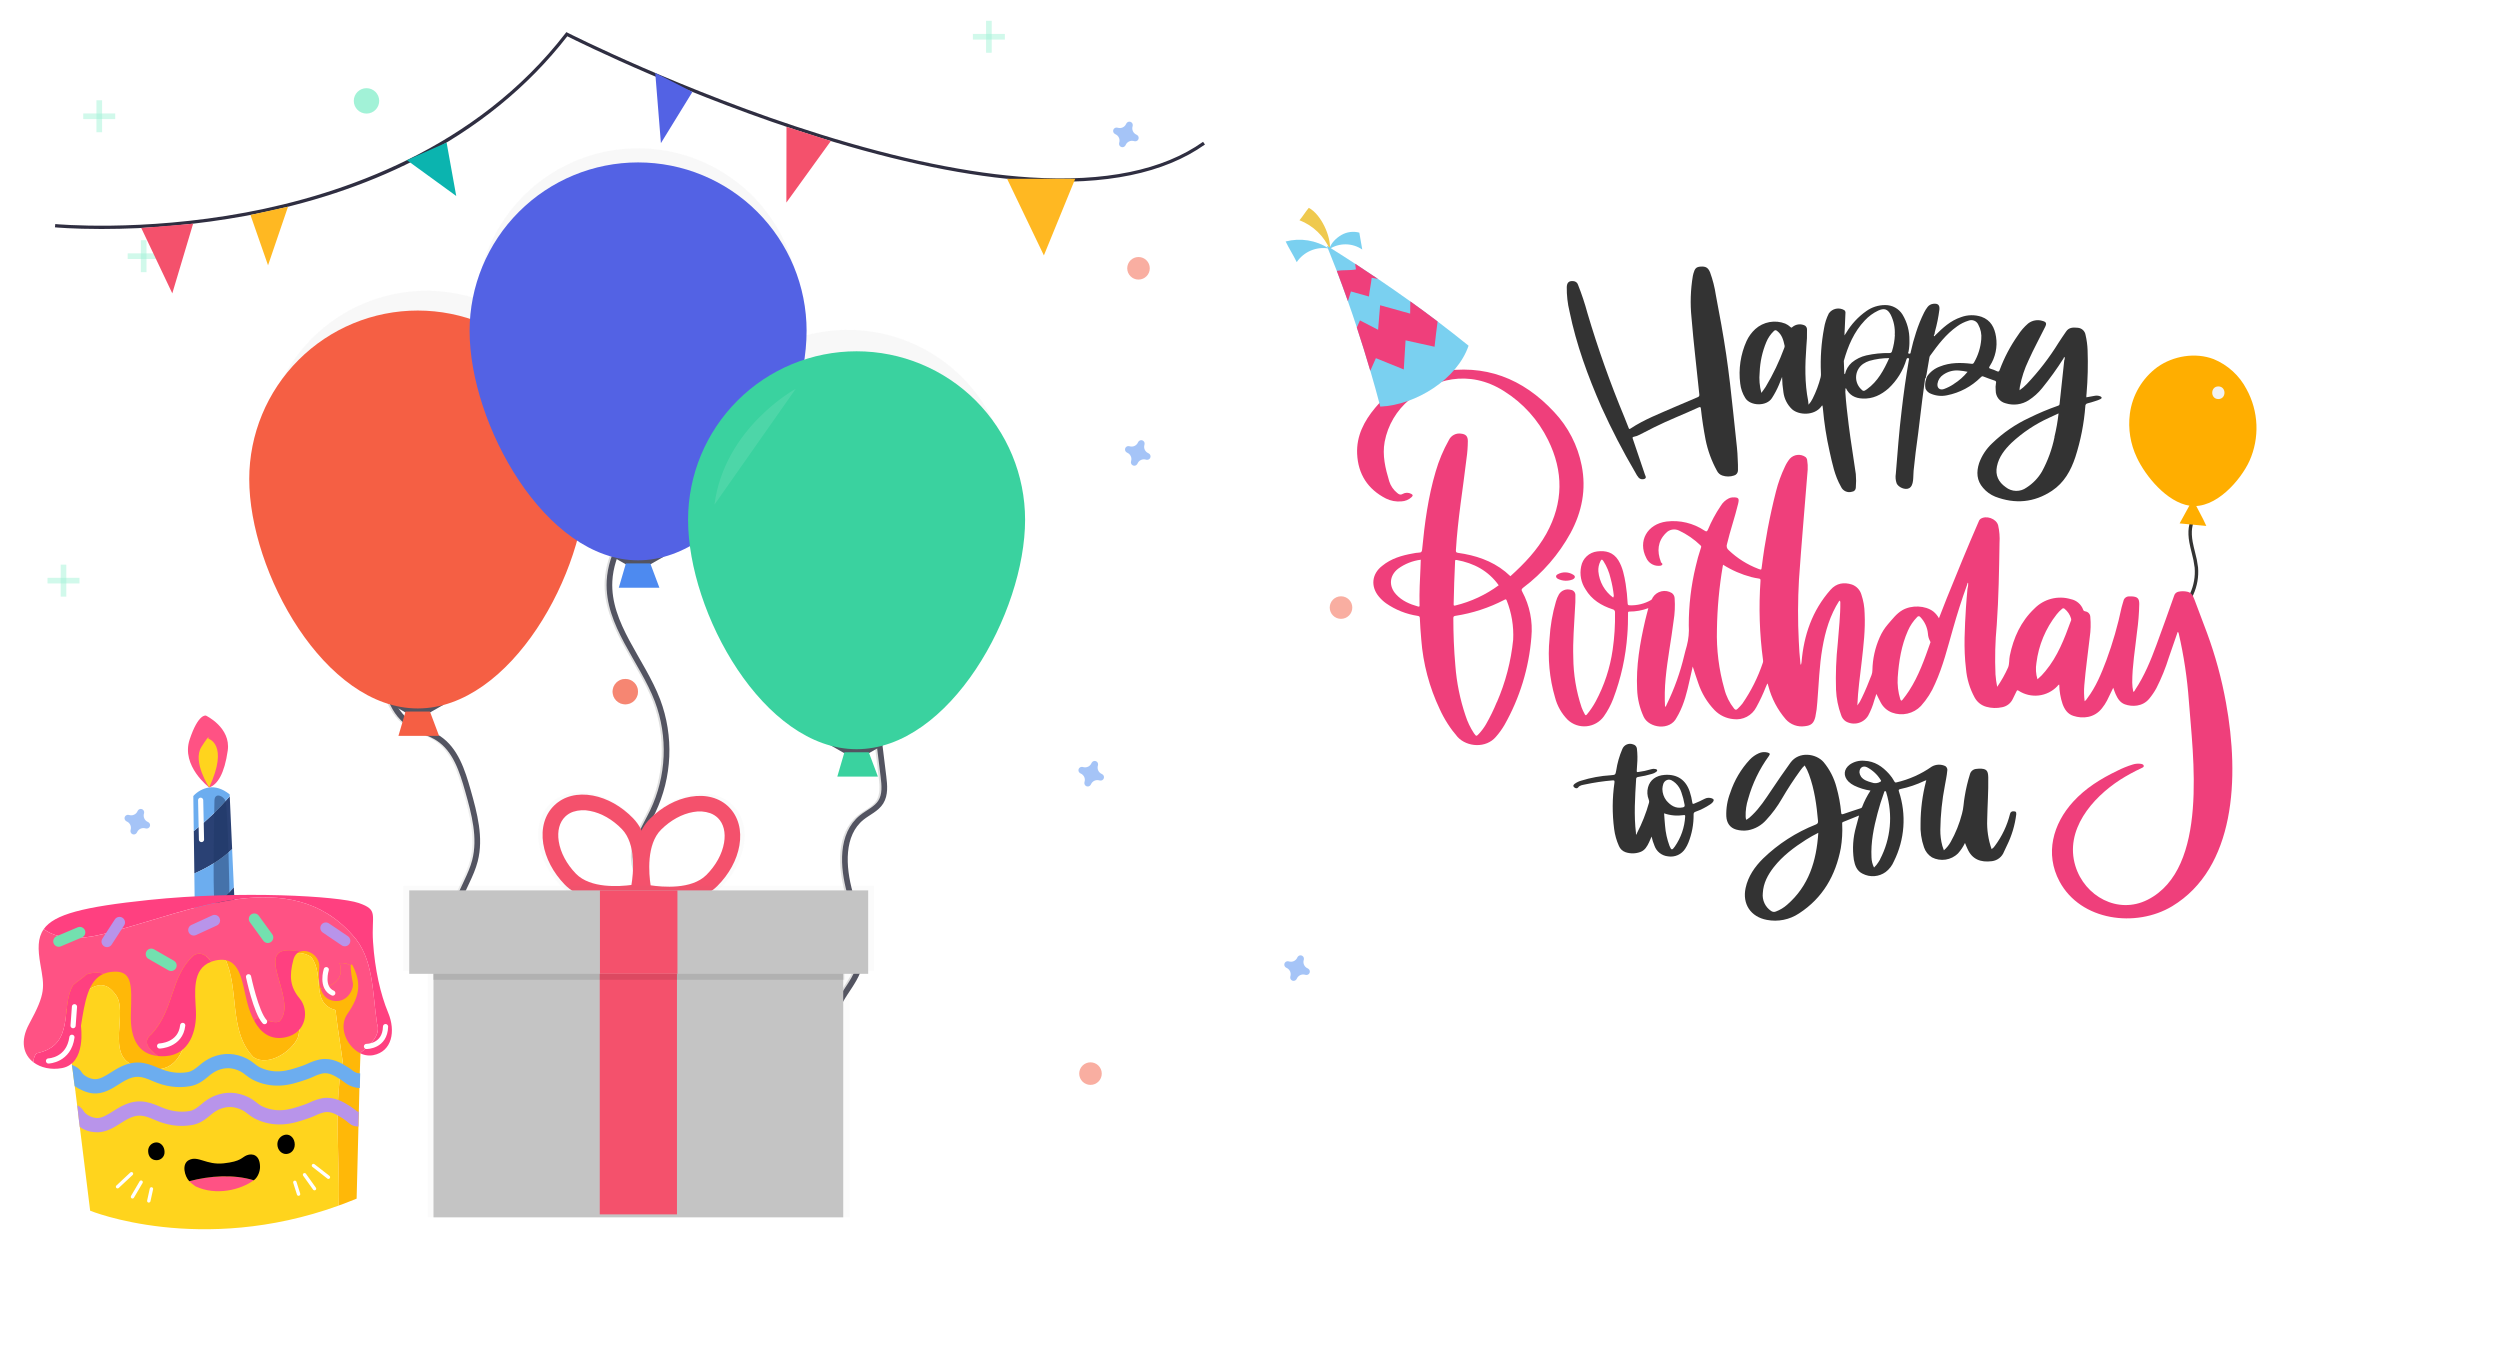 <?xml version='1.0' encoding='UTF-8' standalone='no'?>
<!DOCTYPE svg PUBLIC '-//W3C//DTD SVG 1.1//EN' 'http://www.w3.org/Graphics/SVG/1.1/DTD/svg11.dtd'>
<!-- Animated using aniGen version 0.8.1 Quality of Life - http://anigen.org -->
<svg width="842px" height="455px" viewBox="30 150 842 455" fill="none" xmlns="http://www.w3.org/2000/svg" id="svg6704"
     preserveAspectRatio="xMidYMid" xmlns:svg="http://www.w3.org/2000/svg" xmlns:xlink="http://www.w3.org/1999/xlink"
     xmlns:sodipodi="http://sodipodi.sourceforge.net/DTD/sodipodi-0.dtd"
     xmlns:inkscape="http://www.inkscape.org/namespaces/inkscape" xmlns:anigen="http://www.anigen.org/namespace"
     anigen:version="0.8.1">
    <sodipodi:namedview id="base" bordercolor="#666666" borderopacity="1" inkscape:cx="134.82651455244246"
                        inkscape:cy="-183.49033200812187" inkscape:zoom="1"></sodipodi:namedview>
    <rect xmlns="http://www.w3.org/2000/svg" width="875" height="764" fill="white" id="rect7398"/>
    <g opacity="0.5" id="g9156">
        <path opacity="0.5" d="M79.338 230.9H77.438V241.668H79.338V230.9Z" fill="#47E6B1" id="path6269"></path>
        <path opacity="0.5" d="M83.772 237.234V235.334H73.004V237.234H83.772Z" fill="#47E6B1" id="path7399"></path>
    </g>
    <g opacity="0.5" id="g9421">
        <path opacity="0.5" d="M125.881 465.246H123.98V476.014H125.881V465.246Z" fill="#47E6B1" id="path9586"></path>
        <path opacity="0.5" d="M130.311 471.58V469.68H119.543V471.58H130.311Z" fill="#47E6B1" id="path5608"></path>
    </g>
    <g opacity="0.5" id="g1433">
        <path opacity="0.5" d="M52.334 340.172H50.434V350.94H52.334V340.172Z" fill="#47E6B1" id="path1396"></path>
        <path opacity="0.5" d="M56.768 346.506V344.605H46V346.506H56.768Z" fill="#47E6B1" id="path7988"></path>
    </g>
    <g opacity="0.5" id="g3266">
        <path opacity="0.5" d="M364.007 157H362.107V167.768H364.007V157Z" fill="#47E6B1" id="path9316"></path>
        <path opacity="0.5" d="M368.442 163.334V161.434H357.674V163.334H368.442Z" fill="#47E6B1" id="path3746"></path>
    </g>
    <g opacity="0.5" id="g9238">
        <path opacity="0.5" d="M64.381 183.779H62.48V194.547H64.381V183.779Z" fill="#47E6B1" id="path2011"></path>
        <path opacity="0.5" d="M68.811 190.113V188.213H58.043V190.113H68.811Z" fill="#47E6B1" id="path4237"></path>
    </g>
    <path opacity="0.5"
          d="M79.787 426.822C79.264 426.593 78.843 426.18 78.604 425.662C78.365 425.143 78.326 424.554 78.492 424.009C78.519 423.926 78.536 423.839 78.544 423.752C78.582 423.492 78.53 423.228 78.396 423.004C78.263 422.778 78.056 422.605 77.811 422.515C77.566 422.423 77.296 422.42 77.049 422.504C76.8 422.587 76.589 422.754 76.449 422.975C76.397 423.046 76.353 423.123 76.318 423.203C76.089 423.727 75.677 424.148 75.158 424.387C74.639 424.626 74.051 424.666 73.505 424.499C73.422 424.472 73.335 424.455 73.248 424.447C72.989 424.409 72.725 424.462 72.5 424.595C72.274 424.728 72.102 424.935 72.01 425.18C71.92 425.426 71.916 425.695 72 425.943C72.084 426.191 72.251 426.402 72.472 426.542C72.543 426.595 72.619 426.639 72.7 426.673C73.224 426.902 73.645 427.314 73.883 427.833C74.122 428.352 74.162 428.941 73.996 429.486C73.968 429.569 73.951 429.656 73.944 429.743C73.906 430.003 73.957 430.267 74.091 430.492C74.225 430.717 74.431 430.89 74.676 430.98C74.922 431.072 75.191 431.076 75.439 430.991C75.687 430.907 75.899 430.741 76.038 430.52C76.09 430.448 76.135 430.372 76.17 430.291C76.398 429.768 76.811 429.346 77.329 429.108C77.848 428.869 78.436 428.829 78.983 428.996C79.066 429.023 79.152 429.04 79.24 429.047C79.498 429.085 79.763 429.034 79.988 428.901C80.213 428.767 80.386 428.56 80.477 428.315C80.568 428.07 80.572 427.8 80.488 427.552C80.404 427.305 80.237 427.093 80.016 426.953C79.945 426.9 79.868 426.856 79.787 426.822Z"
          fill="#4D8AF0" id="path881"></path>
    <path opacity="0.5"
          d="M70.371 529.163C69.848 528.935 69.427 528.522 69.188 528.003C68.949 527.485 68.909 526.897 69.076 526.351C69.103 526.267 69.12 526.181 69.127 526.093C69.166 525.835 69.114 525.571 68.981 525.345C68.847 525.119 68.64 524.948 68.395 524.856C68.15 524.765 67.88 524.762 67.632 524.845C67.384 524.929 67.173 525.096 67.033 525.318C66.981 525.388 66.936 525.465 66.902 525.546C66.675 526.069 66.263 526.49 65.746 526.73C65.228 526.97 64.64 527.011 64.094 526.847C64.011 526.82 63.925 526.802 63.837 526.795C63.579 526.757 63.314 526.809 63.089 526.942C62.864 527.076 62.691 527.282 62.6 527.528C62.51 527.773 62.506 528.042 62.589 528.29C62.673 528.538 62.84 528.75 63.061 528.89C63.132 528.942 63.209 528.986 63.29 529.021C63.813 529.249 64.234 529.662 64.473 530.181C64.712 530.7 64.751 531.288 64.585 531.835C64.558 531.918 64.541 532.003 64.534 532.091C64.495 532.35 64.547 532.614 64.681 532.839C64.814 533.064 65.021 533.237 65.266 533.329C65.512 533.419 65.781 533.423 66.029 533.339C66.277 533.255 66.489 533.088 66.628 532.867C66.68 532.796 66.724 532.72 66.759 532.639C66.988 532.115 67.4 531.694 67.919 531.455C68.438 531.216 69.026 531.177 69.572 531.343C69.656 531.37 69.742 531.387 69.829 531.395C70.088 531.433 70.352 531.381 70.578 531.248C70.803 531.114 70.975 530.908 71.067 530.662C71.157 530.417 71.161 530.148 71.078 529.9C70.993 529.652 70.826 529.44 70.605 529.301C70.533 529.245 70.454 529.2 70.371 529.163Z"
          fill="#4D8AF0" id="path5470"></path>
    <path opacity="0.5"
          d="M416.74 302.624C416.217 302.396 415.795 301.983 415.557 301.464C415.318 300.946 415.278 300.358 415.445 299.812C415.472 299.728 415.489 299.642 415.496 299.554C415.535 299.296 415.483 299.031 415.35 298.806C415.216 298.58 415.009 298.408 414.764 298.317C414.519 298.226 414.25 298.222 414.001 298.306C413.754 298.39 413.542 298.557 413.402 298.779C413.35 298.849 413.305 298.926 413.271 299.007C413.044 299.53 412.632 299.951 412.115 300.191C411.597 300.431 411.009 300.472 410.463 300.308C410.38 300.281 410.293 300.263 410.207 300.256C409.948 300.218 409.683 300.27 409.459 300.403C409.233 300.537 409.06 300.743 408.969 300.989C408.879 301.234 408.875 301.503 408.959 301.751C409.043 301.999 409.209 302.211 409.43 302.35C409.501 302.403 409.578 302.447 409.659 302.482C410.183 302.71 410.603 303.123 410.842 303.642C411.081 304.161 411.121 304.749 410.954 305.296C410.927 305.379 410.91 305.464 410.902 305.552C410.864 305.811 410.916 306.075 411.05 306.301C411.183 306.525 411.39 306.698 411.635 306.789C411.881 306.88 412.15 306.884 412.398 306.8C412.646 306.716 412.858 306.549 412.997 306.328C413.05 306.257 413.093 306.181 413.128 306.1C413.357 305.577 413.769 305.155 414.288 304.916C414.807 304.677 415.395 304.638 415.941 304.804C416.024 304.831 416.111 304.848 416.198 304.856C416.457 304.894 416.722 304.842 416.947 304.709C417.172 304.575 417.345 304.369 417.435 304.123C417.527 303.878 417.531 303.609 417.447 303.361C417.362 303.113 417.196 302.901 416.974 302.762C416.902 302.707 416.824 302.661 416.74 302.624Z"
          fill="#4D8AF0" id="path484"></path>
    <path opacity="0.5"
          d="M401.067 410.665C400.544 410.437 400.122 410.024 399.884 409.505C399.645 408.986 399.605 408.399 399.771 407.852C399.799 407.769 399.816 407.683 399.823 407.595C399.861 407.337 399.809 407.072 399.677 406.846C399.543 406.622 399.336 406.449 399.09 406.358C398.845 406.267 398.576 406.263 398.328 406.347C398.08 406.431 397.869 406.598 397.728 406.82C397.676 406.89 397.632 406.967 397.598 407.048C397.369 407.57 396.956 407.992 396.438 408.231C395.919 408.469 395.33 408.509 394.784 408.343C394.7 408.317 394.615 408.299 394.528 408.292C394.268 408.254 394.004 408.305 393.779 408.439C393.554 408.572 393.381 408.778 393.29 409.024C393.199 409.27 393.195 409.539 393.279 409.787C393.363 410.035 393.53 410.246 393.751 410.386C393.822 410.438 393.899 410.482 393.979 410.517C394.503 410.745 394.924 411.159 395.163 411.677C395.402 412.196 395.442 412.784 395.275 413.33C395.248 413.414 395.231 413.5 395.223 413.587C395.185 413.846 395.238 414.11 395.37 414.335C395.504 414.561 395.711 414.733 395.956 414.824C396.202 414.915 396.47 414.919 396.718 414.835C396.966 414.751 397.178 414.584 397.318 414.363C397.371 414.292 397.415 414.216 397.449 414.135C397.677 413.611 398.09 413.191 398.609 412.952C399.128 412.713 399.716 412.673 400.262 412.839C400.345 412.866 400.432 412.884 400.519 412.891C400.778 412.929 401.043 412.877 401.268 412.744C401.492 412.611 401.666 412.404 401.756 412.158C401.848 411.913 401.851 411.644 401.767 411.396C401.683 411.148 401.517 410.936 401.296 410.797C401.224 410.744 401.148 410.701 401.067 410.665Z"
          fill="#4D8AF0" id="path2216"></path>
    <path opacity="0.5"
          d="M412.749 195.351C412.225 195.122 411.805 194.71 411.565 194.191C411.326 193.672 411.287 193.084 411.454 192.537C411.48 192.454 411.498 192.368 411.505 192.281C411.543 192.021 411.491 191.757 411.357 191.532C411.225 191.307 411.018 191.134 410.772 191.043C410.526 190.953 410.257 190.949 410.009 191.033C409.761 191.117 409.549 191.283 409.41 191.504C409.358 191.576 409.314 191.652 409.279 191.733C409.05 192.256 408.638 192.678 408.119 192.916C407.6 193.155 407.013 193.195 406.466 193.028C406.383 193.001 406.296 192.984 406.209 192.977C405.95 192.938 405.686 192.991 405.461 193.123C405.235 193.257 405.063 193.464 404.972 193.709C404.88 193.955 404.877 194.224 404.961 194.472C405.046 194.72 405.212 194.931 405.433 195.071C405.504 195.124 405.581 195.168 405.662 195.202C406.185 195.431 406.606 195.844 406.845 196.362C407.083 196.881 407.123 197.47 406.956 198.015C406.93 198.098 406.913 198.185 406.906 198.272C406.867 198.532 406.918 198.796 407.052 199.021C407.185 199.246 407.392 199.419 407.638 199.509C407.883 199.601 408.153 199.605 408.401 199.521C408.648 199.436 408.86 199.27 409 199.049C409.051 198.978 409.096 198.901 409.131 198.82C409.36 198.297 409.772 197.875 410.291 197.637C410.809 197.398 411.398 197.358 411.944 197.525C412.028 197.552 412.114 197.569 412.201 197.577C412.459 197.615 412.724 197.562 412.949 197.43C413.175 197.296 413.347 197.089 413.438 196.844C413.529 196.599 413.532 196.329 413.448 196.081C413.365 195.833 413.199 195.622 412.977 195.482C412.907 195.429 412.829 195.385 412.749 195.351Z"
          fill="#4D8AF0" id="path118"></path>
    <path opacity="0.5"
          d="M470.394 476.13C469.872 475.902 469.45 475.489 469.211 474.97C468.973 474.452 468.933 473.863 469.099 473.318C469.126 473.234 469.144 473.148 469.15 473.06C469.189 472.802 469.137 472.537 469.003 472.312C468.87 472.086 468.664 471.914 468.419 471.824C468.173 471.732 467.903 471.728 467.655 471.812C467.407 471.896 467.197 472.063 467.056 472.284C467.004 472.355 466.96 472.431 466.925 472.512C466.697 473.036 466.284 473.457 465.766 473.696C465.247 473.935 464.658 473.975 464.112 473.808C464.028 473.781 463.942 473.763 463.855 473.756C463.596 473.718 463.332 473.77 463.107 473.903C462.882 474.037 462.709 474.243 462.618 474.489C462.528 474.734 462.523 475.003 462.607 475.251C462.691 475.499 462.858 475.711 463.079 475.851C463.15 475.903 463.227 475.947 463.307 475.982C463.831 476.21 464.251 476.623 464.491 477.142C464.729 477.661 464.769 478.249 464.603 478.796C464.576 478.879 464.559 478.964 464.551 479.052C464.513 479.311 464.565 479.575 464.698 479.801C464.832 480.025 465.039 480.199 465.284 480.29C465.529 480.38 465.799 480.384 466.046 480.3C466.294 480.216 466.506 480.049 466.645 479.828C466.698 479.757 466.741 479.681 466.777 479.6C467.006 479.077 467.418 478.655 467.937 478.417C468.456 478.178 469.043 478.138 469.59 478.304C469.673 478.331 469.759 478.348 469.847 478.356C470.105 478.394 470.37 478.342 470.596 478.209C470.821 478.076 470.993 477.869 471.084 477.623C471.175 477.378 471.179 477.109 471.096 476.861C471.011 476.613 470.844 476.402 470.622 476.262C470.552 476.209 470.475 476.165 470.394 476.13Z"
          fill="#4D8AF0" id="path687"></path>
    <path opacity="0.5"
          d="M413.448 244.164C415.547 244.164 417.249 242.462 417.249 240.363C417.249 238.264 415.547 236.562 413.448 236.562C411.349 236.562 409.648 238.264 409.648 240.363C409.648 242.462 411.349 244.164 413.448 244.164Z"
          fill="#F55F44" id="path8359"></path>
    <path opacity="0.5"
          d="M240.6 387.225C242.964 387.225 244.88 385.309 244.88 382.946C244.88 380.582 242.964 378.666 240.6 378.666C238.237 378.666 236.32 380.582 236.32 382.946C236.32 385.309 238.237 387.225 240.6 387.225Z"
          fill="#F55F44" id="path2801"></path>
    <path opacity="0.5"
          d="M240.6 387.225C242.964 387.225 244.88 385.309 244.88 382.946C244.88 380.582 242.964 378.666 240.6 378.666C238.237 378.666 236.32 380.582 236.32 382.946C236.32 385.309 238.237 387.225 240.6 387.225Z"
          fill="#F55F44" id="path1073"></path>
    <path opacity="0.5"
          d="M481.652 358.431C483.751 358.431 485.452 356.729 485.452 354.63C485.452 352.531 483.751 350.83 481.652 350.83C479.553 350.83 477.852 352.531 477.852 354.63C477.852 356.729 479.553 358.431 481.652 358.431Z"
          fill="#F55F44" id="path1176"></path>
    <path opacity="0.5"
          d="M153.436 188.255C155.799 188.255 157.716 186.339 157.716 183.975C157.716 181.612 155.799 179.695 153.436 179.695C151.072 179.695 149.156 181.612 149.156 183.975C149.156 186.339 151.072 188.255 153.436 188.255Z"
          fill="#47E6B1" id="path7432"></path>
    <path opacity="0.5"
          d="M397.276 515.394C399.375 515.394 401.077 513.693 401.077 511.594C401.077 509.495 399.375 507.793 397.276 507.793C395.178 507.793 393.477 509.495 393.477 511.594C393.477 513.693 395.178 515.394 397.276 515.394Z"
          fill="#F55F44" id="path7933"></path>
    <path d="M160.587 374.717C158.34 382.015 161.729 390.643 168.308 394.483C171.07 396.092 174.249 396.902 176.925 398.649C182.74 402.438 185.033 409.691 186.922 416.367C189.09 424.042 191.265 432.156 189.279 439.877C188.012 444.801 185.13 449.155 183.493 453.971C182.123 458.005 181.646 462.288 182.095 466.525C182.334 468.774 182.893 471.09 184.434 472.767C186.66 475.165 190.243 475.524 193.462 476.101C200.266 477.387 206.668 480.268 212.143 484.507C217.618 488.747 222.01 494.224 224.96 500.489"
          stroke="url(#paint0_linear)" stroke-width="1.908" stroke-miterlimit="10" id="path4516"></path>
    <path d="M161.279 374.717C159.031 382.015 162.42 390.643 169 394.483C171.762 396.092 174.94 396.902 177.617 398.649C183.431 402.438 185.725 409.691 187.614 416.367C189.782 424.042 191.957 432.156 189.97 439.877C188.703 444.801 185.822 449.155 184.184 453.971C182.815 458.005 182.338 462.288 182.787 466.525C183.026 468.774 183.585 471.09 185.126 472.767C187.351 475.165 190.935 475.524 194.154 476.101C200.958 477.387 207.359 480.268 212.835 484.507C218.31 488.747 222.702 494.224 225.652 500.489"
          stroke="#535461" stroke-width="1.908" stroke-miterlimit="10" id="path6449"></path>
    <path d="M246.38 320.166C240.834 327.898 235.076 336.212 234.603 345.719C233.878 360.321 245.558 372.265 250.774 385.925C253.034 391.943 254.058 398.355 253.782 404.776C253.507 411.199 251.938 417.499 249.17 423.301C246.626 428.563 242.996 433.79 243.464 439.616C243.732 443.171 245.513 446.407 246.946 449.676C250.46 457.87 251.994 466.778 251.423 475.677C250.85 484.575 248.189 493.213 243.652 500.89"
          stroke="url(#paint1_linear)" stroke-width="1.908" stroke-miterlimit="10" id="path7270"></path>
    <path d="M247.065 320.166C241.524 327.927 235.767 336.218 235.282 345.719C234.557 360.321 246.238 372.265 251.454 385.925C253.715 391.943 254.737 398.355 254.462 404.776C254.186 411.199 252.618 417.499 249.85 423.301C247.306 428.563 243.676 433.79 244.144 439.616C244.412 443.171 246.192 446.407 247.624 449.676C251.141 457.87 252.674 466.778 252.101 475.677C251.53 484.575 248.868 493.213 244.332 500.89"
          stroke="#535461" stroke-width="1.908" stroke-miterlimit="10" id="path8930"></path>
    <path d="M324.203 389.713L326.885 411.573C327.239 414.478 327.541 417.644 325.983 420.132C324.505 422.478 321.732 423.597 319.575 425.331C312.493 431.038 313.138 441.942 315.581 450.695C318.023 459.449 321.537 468.853 318.143 477.276C316.739 480.75 314.262 483.678 312.436 486.942C309.303 492.52 308.062 498.962 308.899 505.305"
          stroke="url(#paint2_linear)" stroke-width="1.908" stroke-miterlimit="10" id="path7861"></path>
    <path d="M324.871 389.713L327.552 411.573C327.906 414.478 328.209 417.644 326.651 420.132C325.173 422.478 322.4 423.597 320.243 425.331C313.161 431.038 313.806 441.942 316.248 450.695C318.69 459.449 322.206 468.853 318.811 477.276C317.406 480.75 314.93 483.678 313.104 486.942C309.972 492.52 308.731 498.962 309.566 505.305"
          stroke="#535461" stroke-width="1.908" stroke-miterlimit="10" id="path829"></path>
    <g opacity="0.7" id="g5958">
        <path opacity="0.7"
              d="M370.026 315.563C370.022 306.962 367.982 298.484 364.075 290.823C360.168 283.161 354.504 276.532 347.545 271.478C340.586 266.424 332.53 263.088 324.034 261.744C315.54 260.399 306.847 261.083 298.668 263.74C299.118 260.679 299.35 257.589 299.363 254.493C299.385 240.368 293.92 226.787 284.12 216.614C274.321 206.441 260.953 200.471 246.837 199.965C232.721 199.458 218.96 204.454 208.457 213.898C197.953 223.342 191.527 236.497 190.537 250.587C182.355 247.924 173.659 247.235 165.16 248.578C156.661 249.92 148.6 253.255 141.637 258.311C134.674 263.366 129.007 269.997 125.099 277.663C121.19 285.328 119.151 293.81 119.15 302.414C119.15 329.767 139.305 368.638 165.53 375.524L169.614 377.856L167.397 385.452H180.526L177.676 377.846L181.74 375.524C202.021 370.202 218.648 345.771 225.16 322.339C228.725 324.711 232.65 326.494 236.782 327.617L240.867 329.949L238.683 337.527H251.812L248.962 329.921L253.026 327.598C256.039 326.788 258.94 325.61 261.664 324.09C265.172 350.378 283.835 382.472 307.45 388.668L311.533 391L309.316 398.596H322.446L319.586 390.99L323.65 388.668C349.895 381.781 370.026 342.897 370.026 315.563Z"
              fill="url(#paint3_linear)" id="path5930"></path>
    </g>
    <path d="M174.796 389.975H166.593L161.805 387.242H179.584L174.796 389.975Z" fill="#535461" id="path2709"></path>
    <path d="M177.874 397.838H164.195L166.593 389.635H174.796L177.874 397.838Z" fill="#F55F44" id="path8035"></path>
    <g id="g3398">
        <path d="M 227.444 311.343 C 227.444 342.688 202.034 388.606 170.694 388.606 C 139.353 388.606 113.943 342.683 113.943 311.343 C 113.943 296.291 119.922 281.856 130.566 271.213 C 141.208 260.57 155.644 254.59 170.696 254.59 C 185.748 254.59 200.183 260.57 210.827 271.213 C 221.47 281.856 227.449 296.291 227.449 311.343 L 227.444 311.343 Z"
              fill="#F55F44" id="path6132" transform="matrix(1 0 0 1 0 0)" inkscape:transform-center-x="null"
              inkscape:transform-center-y="null"></path>
        <animateTransform attributeName="transform" attributeType="auto" type="rotate"
                          values="1.296 172.238 389.785;10.925 170.24 389.785;1.296 172.238 389.785"
                          calcMode="spline" keyTimes="0;0.5;1" keySplines="0 0 1 1;0 0 1 1" dur="2s" begin="0s"
                          repeatCount="indefinite" additive="sum" accumulate="none" fill="freeze"
                          id="animateTransform6909"></animateTransform>
    </g>
    <g id="g6662">
        <animateTransform attributeName="transform" attributeType="auto" type="rotate"
                          values="16.489 137.569 307.339;6.372 129.084 307.339;16.489 137.569 307.339"
                          calcMode="spline" keyTimes="0;0.5;1" keySplines="0 0 1 1;0 0 1 1" dur="2s" begin="0s"
                          repeatCount="indefinite" additive="sum" accumulate="none" fill="freeze"
                          id="animateTransform359"></animateTransform>
    </g>
    <path d="M249.011 340.086H240.808L236.02 337.348H253.8L249.011 340.086Z" fill="#535461" id="path2927"></path>
    <path d="M252.088 347.949H238.41L240.807 339.746H249.01L252.088 347.949Z" fill="#4D8AF0" id="path9823"></path>
    <g id="g9786">
        <path d="M 301.66 261.454 C 301.66 292.8 276.249 338.717 244.909 338.717 C 213.569 338.717 188.158 292.795 188.158 261.454 C 188.158 246.402 194.138 231.967 204.781 221.324 C 215.424 210.68 229.86 204.701 244.911 204.701 C 259.963 204.701 274.399 210.68 285.042 221.324 C 295.685 231.967 301.665 246.402 301.665 261.454 L 301.66 261.454 Z"
              fill="#5362E4" id="path8828"></path>
        <animateTransform attributeName="transform" attributeType="auto" type="rotate"
                          values="8.454 242.764 335.121;4.159 237.76 335.121;8.454 242.764 335.121"
                          calcMode="spline" keyTimes="0;0.5;1" keySplines="0 0 1 1;0 0 1 1" dur="1s" begin="0s"
                          repeatCount="indefinite" additive="sum" accumulate="none" fill="freeze"
                          id="animateTransform2250"></animateTransform>
    </g>

    <path d="M322.603 403.697H314.4L309.611 400.965H327.392L322.603 403.697Z" fill="#535461" id="path2450"></path>
    <path d="M325.682 411.565H312.004L314.4 403.357H322.603L325.682 411.565Z" fill="#3AD29F" id="path1971"></path>
    <g id="g2137">
        <path d="M 375.251 325.065 C 375.251 356.411 349.84 402.329 318.5 402.329 C 287.16 402.329 261.744 356.411 261.744 325.065 C 261.744 310.014 267.724 295.578 278.367 284.935 C 289.011 274.291 303.446 268.312 318.497 268.312 C 333.549 268.312 347.985 274.291 358.628 284.935 C 369.271 295.578 375.251 310.014 375.251 325.065 Z"
              fill="#3AD29F" id="path6763"></path>
        <animateTransform attributeName="transform" attributeType="auto" type="rotate"
                          values="0 320.328 399.604;8.861 319.33 399.604;0 320.328 399.604"
                          calcMode="spline" keyTimes="0;0.5;1" keySplines="0 0 1 1;0 0 1 1" dur="3s" begin="0s"
                          repeatCount="indefinite" additive="sum" accumulate="none" fill="freeze"
                          id="animateTransform5575"></animateTransform>
    </g>
    <path opacity="0.1" d="M297.99 280.961C297.99 280.961 274.057 293.953 270.637 319.937L297.99 280.961Z" fill="white"
          id="path325"></path>
    <g opacity="0.5" id="g3804">
        <path opacity="0.5"
              d="M276.876 421.234C273.586 417.933 268.786 416.62 263.363 417.535C258.29 418.392 253.212 421.151 249.069 425.283C247.869 426.49 246.86 427.873 246.078 429.385C245.316 427.822 244.316 426.389 243.113 425.134C239.043 420.924 234.011 418.088 228.933 417.158C223.53 416.125 218.71 417.38 215.357 420.624C212.005 423.868 210.631 428.646 211.468 434.08C212.253 439.164 214.929 444.283 219.005 448.482C227.569 457.322 244.662 453.871 245.386 453.716L245.598 453.669L246.254 453.819C246.977 453.985 264.008 457.729 272.723 449.04C276.855 444.908 279.629 439.841 280.508 434.768C281.463 429.339 280.166 424.54 276.876 421.234ZM242.514 448.612C238.381 449.17 228.086 449.924 222.977 444.65C219.691 441.256 217.543 437.206 216.928 433.234C216.37 429.618 217.175 426.518 219.211 424.566C220.006 423.803 220.956 423.221 221.995 422.861C223.918 422.239 225.971 422.136 227.947 422.561C231.893 423.3 235.881 425.573 239.166 428.967C244.275 434.205 243.201 444.495 242.514 448.607V448.612ZM275.114 433.833C274.433 437.79 272.217 441.809 268.869 445.141C263.668 450.306 253.372 449.392 249.266 448.756C248.651 444.624 247.752 434.349 252.953 429.163C256.301 425.831 260.325 423.625 264.282 422.965C266.265 422.573 268.316 422.712 270.228 423.367C271.263 423.746 272.205 424.345 272.986 425.124C274.98 427.123 275.734 430.211 275.114 433.827V433.833Z"
              fill="url(#paint4_linear)" id="path5017"></path>
    </g>
    <path d="M247.065 452.589L245.438 452.93C244.746 453.074 228.392 456.375 220.193 447.919C216.298 443.9 213.736 439.003 212.961 434.136C212.155 428.935 213.478 424.364 216.681 421.259C219.883 418.154 224.497 416.976 229.667 417.942C234.508 418.847 239.322 421.558 243.217 425.582C251.41 434.039 247.597 450.285 247.432 450.972L247.065 452.589ZM223.029 423.408C222.033 423.753 221.124 424.31 220.364 425.04C218.422 426.925 217.646 429.87 218.179 433.336C218.767 437.133 220.823 441.013 223.97 444.262C228.861 449.309 238.712 448.585 242.664 448.053C243.32 444.122 244.353 434.297 239.462 429.25C236.315 426.006 232.503 423.826 228.722 423.123C226.833 422.716 224.869 422.814 223.029 423.408Z"
          fill="#F4516C" id="path6303"></path>
    <path d="M244.648 452.662L244.286 451.04C244.132 450.348 240.598 434.04 248.936 425.728C252.903 421.777 257.759 419.147 262.614 418.326C267.78 417.448 272.393 418.703 275.529 421.864C278.664 425.026 279.92 429.613 279.026 434.779C278.189 439.629 275.544 444.48 271.577 448.431C263.239 456.743 246.942 453.158 246.265 453.003L244.648 452.662ZM269.185 423.874C267.358 423.248 265.399 423.114 263.503 423.486C259.712 424.127 255.863 426.239 252.655 429.427C247.675 434.391 248.522 444.226 249.127 448.173C253.068 448.772 262.909 449.666 267.883 444.707C271.086 441.514 273.204 437.671 273.86 433.859C274.454 430.403 273.731 427.443 271.82 425.527C271.07 424.794 270.172 424.229 269.185 423.874Z"
          fill="#F4516C" id="path2166"></path>
    <g opacity="0.5" id="g6267">
        <path opacity="0.5" d="M324.409 448.316H165.816V476.996H174.055V560H316.169V476.996H324.409V448.316Z"
              fill="url(#paint5_linear)" id="path3469"></path>
    </g>
    <path d="M314 458H176V560H314V458Z" fill="#C4C4C4" id="path2181"></path>
    <path d="M258 475H232V559H258V475Z" fill="#F4516C" id="path6996"></path>
    <path opacity="0.1" d="M314.374 451.887H175.855V479.993H314.374V451.887Z" fill="black" id="path5782"></path>
    <path d="M322.407 449.877H167.828V477.984H322.407V449.877Z" fill="#C4C4C4" id="path437"></path>
    <path d="M258.16 449.877H232.062V477.984H258.16V449.877Z" fill="#F4516C" id="path4242"></path>
    <path d="M64.154 227.128C54.504 227.128 48.632 226.579 48.504 226.566L48.612 225.46C48.896 225.488 77.462 228.155 112.77 221.569C145.32 215.497 190.426 200.092 220.467 161.181L220.749 160.816L221.16 161.025C221.547 161.223 260.437 180.912 306.081 195.186C332.868 203.564 356.703 208.465 376.925 209.753C402.128 211.358 421.728 207.323 435.189 197.761L435.833 198.668C422.157 208.382 402.308 212.484 376.847 210.862C356.536 209.568 332.61 204.65 305.735 196.244C262.528 182.729 225.364 164.374 221.067 162.223C207.738 179.37 190.424 193.423 169.602 203.992C152.838 212.501 133.776 218.784 112.943 222.668C96.849 225.628 80.519 227.121 64.154 227.128V227.128Z"
          fill="#2F2E41" id="path630"></path>
    <path d="M77.578 226.786L95.041 225.35L88.03 248.807L77.578 226.786Z" fill="#F4516C" id="path6410"></path>
    <path d="M114.355 222.399L120.275 239.356L127.008 219.613L114.355 222.399Z" fill="#FFB822" id="path6920"></path>
    <path d="M167.049 203.941L183.658 216.006L180.412 198.002L167.049 203.941Z" fill="#0BB4AF" id="path9588"></path>
    <path d="M250.688 174.566L252.594 198.213L263.205 180.961L250.688 174.566Z" fill="#5362E4" id="path1051"></path>
    <path d="M369.189 210.219L381.58 236.019L392.126 210.219H369.189Z" fill="#FFB822" id="path9267"></path>
    <path d="M294.889 192.713L294.848 218.228L309.817 197.499L294.889 192.713Z" fill="#F4516C" id="path4173"></path>
    <g clip-path="url(#clip0)" id="g9646">
        <path d="M762.84 357.527L762.105 356.676C764.503 354.905 766.408 352.556 767.643 349.849C768.878 347.141 769.4 344.165 769.162 341.201C768.952 339.492 768.615 337.801 768.154 336.142C767.872 335.009 767.573 333.842 767.368 332.667C766.71 329.03 767.112 326.067 768.564 323.844L769.547 324.397C768.24 326.39 767.889 329.116 768.496 332.497C768.701 333.638 768.992 334.788 769.273 335.903C769.748 337.61 770.093 339.349 770.307 341.107C770.567 344.251 770.017 347.409 768.711 350.283C767.404 353.156 765.383 355.65 762.84 357.527Z"
              fill="#343433" id="path9273"></path>
        <path d="M768.598 318.07L764.096 326.28C767.086 326.527 770.076 326.902 773.083 327.132C771.87 324.262 769.82 320.983 768.598 318.07Z"
              fill="#FFAE00" id="path7819"></path>
        <g id="g1219">
            <path d="M 747.335 289.377 C 747.737 286.259 748.768 283.254 750.367 280.544 C 751.966 277.835 754.1 275.477 756.639 273.612 C 761.919 269.873 769.36 268.587 775.571 270.955 C 780.34 272.926 784.258 276.512 786.635 281.081 C 788.65 284.756 789.788 288.844 789.962 293.029 C 790.135 297.213 789.339 301.381 787.634 305.209 C 784.755 311.545 776.246 321.646 767.489 320.326 C 759.74 319.159 752.564 310.259 749.71 304.144 C 747.51 299.552 746.685 294.424 747.335 289.377 L 747.335 289.377 Z"
                  fill="#FFAE00" id="path6770"></path>
            <animateTransform attributeName="transform" attributeType="auto" type="rotate"
                              values="0 766.877 316.825;12.565 759.88 316.825;0 766.877 316.825"
                              calcMode="spline" keyTimes="0;0.5;1" keySplines="0 0 1 1;0 0 1 1" dur="1s" begin="0s"
                              repeatCount="indefinite" additive="sum" accumulate="none" fill="freeze"
                              id="animateTransform933"></animateTransform>
        </g>
        <path d="M777.141 280.145C774.39 280.145 774.39 284.403 777.141 284.403C779.892 284.403 779.892 280.145 777.141 280.145Z"
              fill="#F2F2F2" id="path3809"></path>
        <path d="M708.111 423.25C707.849 423.22 707.586 423.292 707.376 423.451C707.166 423.609 707.026 423.842 706.983 424.102C706.015 428.012 704.272 431.689 701.857 434.918C701.581 435.349 701.21 435.713 700.772 435.982C699.659 432.823 699.154 429.483 699.286 426.137C699.371 421.359 699.73 416.59 699.645 411.804C699.602 409.419 698.978 408.848 696.543 408.882C696.211 408.893 695.88 408.924 695.552 408.976C695.069 409.023 694.612 409.216 694.242 409.53C693.873 409.843 693.608 410.262 693.485 410.73C692.713 413.194 692.119 415.71 691.708 418.259C691.34 420.175 691.358 422.151 690.802 424.051C689.951 427.377 688.667 430.578 686.983 433.572C686.39 434.635 685.618 435.588 684.702 436.391C684.514 435.846 684.326 435.378 684.181 434.892C683.704 433.124 683.474 431.298 683.498 429.467C683.568 424.435 684.088 419.418 685.052 414.478C685.317 412.902 685.685 411.335 685.821 409.742C685.906 409.432 685.895 409.102 685.788 408.798C685.681 408.494 685.484 408.229 685.223 408.039C684.503 407.687 683.708 407.516 682.906 407.543C682.104 407.57 681.322 407.793 680.627 408.192C677.036 410.717 672.989 412.525 668.709 413.515C668.316 413.618 668.171 413.473 668.008 413.166C667.524 412.269 666.936 411.432 666.257 410.671C664.01 408.167 661.387 406.344 657.867 406.225C656.15 406.072 654.432 406.524 653.015 407.503C650.93 409.053 650.742 411.352 652.545 413.209C653.107 413.764 653.756 414.224 654.467 414.571C656.207 415.42 658.069 415.995 659.986 416.275C658.844 418.009 657.896 419.862 657.158 421.802C657.021 422.16 656.722 422.202 656.44 422.296C654.578 422.918 652.707 423.497 650.862 424.153C650.255 424.366 650.153 424.204 650.101 423.642C649.839 420.781 649.316 417.95 648.538 415.185C647.732 412.061 646.244 409.153 644.181 406.668C641.669 403.789 635.885 402.912 633.014 406.889C630.793 409.964 628.649 413.09 626.53 416.258C624.582 419.153 622.694 422.083 620.157 424.519C619.563 425.142 618.891 425.686 618.157 426.137C618.005 425.797 617.929 425.428 617.935 425.055C617.869 423.017 618.158 420.983 618.79 419.043C620.225 413.888 622.568 409.029 625.71 404.692C626.257 403.934 626.163 403.679 625.248 403.432C624.274 403.188 623.245 403.287 622.335 403.713C621.213 404.213 620.2 404.927 619.353 405.816C616.376 409.011 614.129 412.812 612.766 416.956C611.773 419.496 611.313 422.212 611.417 424.936C611.553 427.236 612.681 428.786 614.714 429.39C616.019 429.764 617.389 429.848 618.73 429.637C621.11 429.203 623.272 427.979 624.864 426.163C626.895 423.981 628.669 421.575 630.152 418.992C632.073 415.695 634.161 412.497 636.406 409.41C636.81 408.82 637.283 408.279 637.816 407.801C638.406 408.764 638.896 409.786 639.277 410.85C641.131 415.909 641.84 421.189 642.31 426.512C642.369 427.202 642.139 427.457 641.532 427.713C634.927 430.328 628.903 434.215 623.805 439.151C621.002 441.927 618.781 445.112 617.927 449.047C616.756 454.472 619.635 458.807 625.086 459.821C628.845 460.543 632.739 459.756 635.919 457.632C643.916 452.445 648.239 444.857 649.982 435.667C650.418 433.005 650.576 430.305 650.452 427.611C650.452 427.329 650.315 427.006 650.733 426.844C652.502 426.146 654.262 425.422 656.133 424.664C655.766 426.052 655.415 427.27 655.108 428.496C654.087 432.089 653.837 435.855 654.373 439.551C654.732 441.51 655.398 443.358 657.338 444.269C658.556 444.902 659.928 445.183 661.299 445.081C662.67 444.979 663.984 444.497 665.095 443.69C666.317 442.754 667.271 441.515 667.863 440.096C671.515 432.796 672.129 424.355 669.572 416.607C669.401 416.07 669.427 415.892 670.025 415.755C672.821 415.167 675.537 414.249 678.115 413.021C678.303 412.936 678.5 412.877 678.756 412.783C678.756 412.979 678.696 413.081 678.671 413.175C677.471 417.804 676.857 422.565 676.842 427.346C676.708 430.07 677.103 432.794 678.004 435.369C678.473 436.787 679.429 437.993 680.704 438.776C682.118 439.498 683.724 439.757 685.295 439.517C686.865 439.277 688.32 438.55 689.452 437.439C690.399 436.375 691.193 435.186 691.81 433.904C692.092 434.603 692.349 435.267 692.665 435.914C694.202 439.415 697.073 440.539 700.892 440.045C701.796 439.932 702.652 439.575 703.368 439.012C704.083 438.449 704.63 437.702 704.95 436.851C705.266 436.161 705.582 435.463 705.924 434.782C707.564 431.472 708.63 427.91 709.077 424.246C709.111 423.454 708.94 423.25 708.111 423.25ZM631.904 454.719C630.795 455.7 629.515 456.471 628.128 456.993C627.858 457.108 627.562 457.15 627.271 457.114C626.98 457.078 626.703 456.966 626.47 456.789C625.511 456.138 624.748 455.239 624.262 454.189C623.776 453.139 623.585 451.977 623.711 450.827C623.881 447.42 625.419 444.627 627.418 442.046C630.4 438.256 634.21 435.403 638.243 432.831C639.588 431.979 640.977 431.197 642.404 430.489C641.797 439.977 639.208 448.374 631.904 454.719ZM656.774 411.531C656.486 411.11 656.31 410.624 656.261 410.117C656.261 408.508 657.474 407.758 658.824 408.414C660.723 409.414 662.317 410.906 663.438 412.732C663.6 412.979 663.626 413.081 663.309 413.294C662.87 413.566 662.372 413.729 661.856 413.77C661.34 413.812 660.822 413.73 660.345 413.532C658.978 413.149 657.628 412.74 656.748 411.522L656.774 411.531ZM663.233 439.432C662.86 440.099 662.437 440.736 661.968 441.339C661.721 441.639 661.455 441.923 661.174 442.191C660.643 441.131 660.352 439.968 660.319 438.784C660.063 433.674 661.071 428.735 662.378 423.838C663.002 421.513 663.711 419.205 664.54 416.939C664.608 416.743 664.591 416.454 664.933 416.462C665.274 416.471 665.24 416.769 665.3 416.956C667.58 424.43 666.825 432.498 663.198 439.423L663.233 439.432Z"
              fill="#333333" id="path6809"></path>
        <path d="M606.505 418.864C606.106 418.725 605.683 418.671 605.261 418.706C604.84 418.741 604.431 418.865 604.062 419.069C602.934 419.66 601.777 420.192 600.593 420.661C600.149 420.857 600.029 420.721 599.969 420.287C599.79 419.055 599.504 417.841 599.115 416.658C597.808 412.673 594.895 410.697 590.7 410.978C587.735 411.174 585.719 412.681 585.052 415.177C584.685 416.538 584.769 417.98 585.292 419.29C585.447 419.611 585.483 419.976 585.394 420.321C584.396 423.893 583.027 427.353 581.31 430.643V430.643C581.311 430.738 581.286 430.832 581.24 430.915C581.194 430.999 581.127 431.069 581.046 431.12C581.004 431.047 580.978 430.966 580.971 430.882C580.963 430.798 580.974 430.713 581.003 430.634C580.26 424.57 580.687 418.507 581.046 412.434C581.046 411.94 581.259 411.761 581.755 411.676C583.319 411.448 584.864 411.103 586.377 410.646C586.873 410.525 587.34 410.308 587.752 410.007C587.94 409.845 588.205 409.683 588.12 409.394C588.034 409.104 587.744 409.053 587.504 409.002C587.054 408.898 586.584 408.921 586.146 409.07C584.709 409.507 583.237 409.824 581.746 410.015C581.319 410.101 581.216 409.956 581.259 409.547C581.328 408.917 581.353 408.278 581.379 407.648C581.548 405.799 581.525 403.939 581.31 402.095C581.264 401.765 581.118 401.456 580.893 401.21C580.667 400.963 580.372 400.791 580.046 400.715C579.702 400.576 579.334 400.507 578.962 400.512C578.591 400.517 578.225 400.595 577.884 400.742C577.544 400.89 577.236 401.104 576.98 401.371C576.723 401.638 576.522 401.954 576.389 402.299C575.404 404.59 574.718 406.997 574.348 409.462C574.074 410.995 574.057 410.969 572.494 411.106C569.105 411.309 565.754 411.924 562.515 412.937C561.753 413.147 561.035 413.494 560.396 413.959C560.037 414.257 559.661 414.597 560.114 415.1C560.567 415.602 561.233 415.594 561.481 415.253C562.105 414.401 563.045 414.401 563.882 414.197C566.897 413.555 569.951 413.103 573.023 412.843C573.801 412.749 573.818 413.005 573.741 413.643C573.001 418.808 572.97 424.048 573.647 429.221C573.898 431.188 574.439 433.108 575.253 434.918C575.451 435.403 575.75 435.84 576.13 436.201C576.51 436.562 576.962 436.839 577.457 437.013C579.09 437.569 580.864 437.545 582.481 436.945C584.027 436.375 584.753 435.054 585.403 433.683C585.676 433.104 585.907 432.508 586.257 431.75C586.482 432.805 586.805 433.838 587.223 434.833C587.56 435.801 588.167 436.653 588.974 437.289C589.781 437.924 590.753 438.316 591.776 438.419C592.905 438.608 594.066 438.457 595.108 437.985C596.151 437.514 597.028 436.742 597.628 435.77C598.03 435.151 598.371 434.495 598.645 433.811C599.847 430.805 600.445 427.593 600.405 424.357C600.37 424.14 600.42 423.917 600.546 423.736C600.672 423.555 600.863 423.43 601.08 423.387C602.809 422.769 604.456 421.942 605.984 420.925C606.331 420.708 606.643 420.438 606.907 420.125C607.351 419.503 607.24 419.111 606.505 418.864ZM591.383 412.732C592.528 412.238 593.476 413.047 594.322 413.754C595.243 414.606 595.924 415.684 596.296 416.88C596.77 418.221 597.127 419.6 597.364 421.002C597.466 421.538 597.364 421.802 596.757 421.93C594.365 422.433 592.656 421.283 591.229 419.614C590.367 418.494 589.896 417.124 589.888 415.713C589.991 414.572 590.136 413.269 591.383 412.732V412.732ZM597.569 424.962C597.376 428.607 596.166 432.126 594.074 435.123C593.152 436.443 592.895 436.383 592.28 434.867C591.474 432.698 590.974 430.428 590.794 428.122C590.648 426.759 590.58 425.388 590.469 423.932C592.58 424.663 594.839 424.868 597.047 424.528C597.432 424.468 597.594 424.519 597.569 424.971V424.962Z"
              fill="#333333" id="path5709"></path>
        <path d="M779.705 386.628C778.266 378.649 776.134 370.809 773.331 363.199C771.896 359.375 770.444 355.534 769.017 351.744C768.581 350.577 768 349.563 766.65 349.282C765.685 349.072 764.685 349.072 763.72 349.282C763.373 349.345 763.05 349.505 762.79 349.744C762.53 349.982 762.343 350.288 762.251 350.628C760.286 356.181 758.338 361.7 756.27 367.261C754.348 372.473 752.238 377.617 749.145 382.284C748.974 382.548 748.88 382.915 748.496 383.017C748.269 381.993 748.149 380.948 748.137 379.9C748.137 374.168 749.136 368.53 749.743 362.866C750.187 359.736 750.441 356.582 750.503 353.421C750.503 351.548 749.897 350.977 748.009 350.866C747.701 350.846 747.393 350.846 747.086 350.866C746.634 350.857 746.194 351.007 745.844 351.291C745.493 351.575 745.255 351.974 745.172 352.416C745.01 353.132 744.711 353.813 744.557 354.537C743.289 360.596 741.576 366.554 739.431 372.362C737.722 376.885 735.911 381.339 732.964 385.231C732.754 385.607 732.462 385.93 732.109 386.177C731.879 384.38 731.841 382.564 731.998 380.76C732.442 375.343 733.237 369.969 733.835 364.578C734.162 362.322 734.223 360.035 734.014 357.765C734 357.316 733.83 356.886 733.532 356.548C733.234 356.211 732.828 355.988 732.383 355.917C732.075 355.849 731.768 355.806 731.622 355.38C731.296 354.476 730.742 353.672 730.014 353.044C729.285 352.416 728.406 351.985 727.462 351.795C725.324 351.154 723.05 351.109 720.889 351.666C718.727 352.223 716.76 353.361 715.202 354.954C710.605 359.306 708.145 364.774 706.898 370.855C706.633 372.141 706.804 373.563 706.342 374.756C705.321 377.057 704.085 379.259 702.652 381.331C702.368 379.945 702.177 378.542 702.079 377.132C701.835 371.579 701.977 366.015 702.506 360.482C703.156 351.292 703.292 342.077 703.438 332.871C703.571 330.871 703.413 328.863 702.968 326.909C702.335 324.644 698.884 323.451 696.987 324.797C696.716 325.017 696.52 325.314 696.423 325.648C692.707 334.165 689.17 342.827 685.676 351.471C684.779 353.694 683.967 355.934 683.036 358.225C682.563 357.36 681.927 356.594 681.165 355.968C678.431 353.864 673.758 353.719 670.673 355.534C668.683 356.7 667.367 358.548 665.898 360.192C664.731 361.536 663.777 363.049 663.07 364.68C661.521 368.171 660.69 371.936 660.626 375.752C660.623 376.305 660.522 376.853 660.327 377.37C659.319 379.968 658.277 382.565 657.064 385.035C656.676 385.95 656.168 386.81 655.552 387.59C655.757 382.48 656.474 377.617 657.03 372.746C657.636 367.38 658.285 362.006 658.004 356.564C657.969 354.411 657.6 352.277 656.91 350.236C656.683 349.466 656.276 348.76 655.724 348.175C655.172 347.591 654.489 347.144 653.732 346.872C651.058 346.02 648.529 346.37 646.521 348.644C640.344 355.636 637.508 363.974 636.756 373.069L636.688 373.384L636.577 373.861C636.337 373.785 636.397 373.572 636.38 373.401C636.107 370.932 635.936 368.453 635.833 365.966C635.482 359.066 635.502 352.152 635.893 345.254C636.747 332.879 637.85 320.556 638.832 308.164C638.891 307.122 638.834 306.076 638.661 305.047C638.627 304.611 638.421 304.207 638.089 303.922C637.289 303.361 636.311 303.111 635.339 303.217C634.367 303.324 633.467 303.781 632.809 304.502C632.149 305.313 631.598 306.206 631.169 307.159C629.882 309.847 628.868 312.658 628.144 315.548C626.018 323.902 624.42 332.382 623.36 340.936C623.232 341.975 623.249 341.975 622.215 341.592C618.511 340.18 615.125 338.049 612.253 335.323C611.947 335.09 611.723 334.765 611.614 334.396C611.505 334.027 611.517 333.633 611.647 333.271C612.723 328.706 614.295 324.269 615.389 319.704C615.825 317.873 615.654 317.421 613.432 317.524C613.033 317.561 612.642 317.668 612.279 317.839C611.113 318.419 610.145 319.328 609.494 320.453C607.828 322.925 606.411 325.556 605.265 328.306C604.966 329.004 604.752 329.157 604.052 328.689C600.304 326.182 595.776 325.102 591.296 325.648C584.761 326.5 581.548 332.283 584.462 337.913C584.806 338.691 585.366 339.355 586.076 339.827C586.785 340.299 587.615 340.56 588.468 340.578C588.955 340.578 589.536 340.621 589.835 340.186C590.134 339.752 589.408 339.607 589.357 339.216C589.36 339.187 589.36 339.159 589.357 339.13C588.05 335.724 588.281 332.317 591.023 329.592C591.566 328.974 592.297 328.551 593.104 328.388C593.911 328.225 594.75 328.331 595.491 328.689C598.169 329.949 600.62 331.641 602.745 333.697C603.129 334.037 602.924 334.378 602.813 334.702C602.139 336.707 601.568 338.745 601.104 340.808C599.543 347.29 598.763 353.935 598.78 360.601C598.934 362.927 598.709 365.262 598.114 367.516C597.781 368.564 597.542 369.646 597.26 370.719C595.913 376.424 593.936 381.962 591.365 387.233C591.219 387.514 591.168 387.88 590.784 388.084C590.611 384.884 590.677 381.676 590.98 378.486C591.587 372.005 592.86 365.617 593.663 359.162C594.077 356.646 594.198 354.091 594.022 351.548C594.016 351.194 593.928 350.846 593.765 350.531C593.602 350.216 593.368 349.943 593.082 349.734C592.029 349.082 590.76 348.875 589.554 349.156C588.348 349.437 587.303 350.184 586.649 351.233C586.486 351.522 586.41 351.871 586.076 352.084C583.877 353.352 581.361 353.969 578.823 353.864C578.362 353.864 578.216 353.668 578.191 353.2C578.08 350.992 577.855 348.792 577.516 346.608C577.046 343.857 576.542 341.106 575.038 338.67C573.33 335.962 570.766 335.357 567.904 335.724C566.59 335.882 565.36 336.454 564.395 337.358C563.429 338.262 562.779 339.45 562.539 340.749C562.252 342.073 562.235 343.442 562.489 344.773C562.742 346.105 563.262 347.372 564.017 348.499C566.085 351.982 569.323 353.966 573.082 355.193C573.212 355.21 573.337 355.252 573.45 355.317C573.564 355.382 573.663 355.469 573.742 355.573C573.822 355.677 573.88 355.795 573.913 355.922C573.946 356.048 573.954 356.179 573.936 356.309C574.012 360.485 573.749 364.66 573.15 368.794C572.285 374.91 570.345 380.826 567.417 386.27C566.582 387.81 565.598 389.265 564.479 390.614C564.18 390.963 564 391.014 563.761 390.571C563.337 389.823 562.974 389.043 562.676 388.238C560.867 382.811 559.925 377.135 559.882 371.417C559.694 365.941 560.19 360.499 560.455 355.04C560.58 353.541 560.626 352.037 560.591 350.534C560.625 350.081 560.483 349.633 560.193 349.282C559.903 348.931 559.489 348.706 559.036 348.652C558.292 348.434 557.496 348.467 556.772 348.748C556.049 349.028 555.439 349.54 555.038 350.202C554.609 350.946 554.276 351.742 554.047 352.57C552.853 356.636 552.128 360.825 551.885 365.055C551.224 371.733 551.854 378.475 553.739 384.916C554.473 387.754 555.947 390.349 558.011 392.436C558.852 393.226 559.851 393.827 560.943 394.201C562.035 394.575 563.195 394.712 564.344 394.604C565.494 394.496 566.607 394.145 567.61 393.575C568.613 393.004 569.482 392.227 570.16 391.295C571.456 389.464 572.518 387.478 573.321 385.384C575.953 378.463 577.556 371.195 578.08 363.812C578.285 361.427 578.319 359.034 578.319 356.632C578.319 356.309 578.233 355.976 578.797 355.976C580.972 355.98 583.129 355.587 585.162 354.818C584.795 356.249 584.41 357.603 584.094 358.966C582.326 366.631 580.993 374.296 581.386 382.208C581.499 385.401 582.252 388.54 583.599 391.44C585.401 395.238 592.458 396.235 594.705 391.67C594.91 391.261 595.167 390.869 595.38 390.469C597.251 386.926 598.182 383.085 599.037 379.218C599.387 377.643 599.754 376.059 600.113 374.483C600.762 376.374 601.275 378.23 601.959 380.036C603.091 383.459 604.977 386.587 607.478 389.191C609.17 390.922 611.428 391.991 613.843 392.206C615.384 392.408 616.951 392.129 618.328 391.408C619.705 390.687 620.824 389.558 621.532 388.178C622.747 385.98 623.815 383.704 624.727 381.365C624.889 380.99 625.06 380.615 625.231 380.223C625.333 380.3 625.368 380.309 625.368 380.334L625.598 381.126C626.677 385.238 628.681 389.051 631.459 392.274C632.254 393.16 633.258 393.834 634.379 394.237C635.501 394.64 636.705 394.759 637.884 394.582C640.028 394.37 640.908 393.56 641.412 391.431C641.754 389.809 641.974 388.164 642.07 386.509C642.583 380.428 642.728 374.304 643.779 368.274C644.753 362.602 646.342 357.203 649.503 352.272L649.759 352.57L649.819 352.638C649.879 357.314 649.306 361.947 648.965 366.597C648.402 371.814 648.205 377.065 648.375 382.31C648.499 385.22 649.075 388.093 650.084 390.827C650.35 391.717 650.925 392.484 651.707 392.99C652.962 393.695 654.442 393.888 655.836 393.528C657.231 393.167 658.43 392.281 659.183 391.057C660.058 389.436 660.746 387.722 661.233 385.947C661.455 385.248 661.694 384.55 661.968 383.707C662.506 384.788 662.925 385.708 663.412 386.585C664.221 388.147 665.577 389.359 667.222 389.992C668.888 390.615 670.702 390.736 672.437 390.339C674.172 389.942 675.751 389.046 676.978 387.761C678.976 385.542 680.588 383.006 681.746 380.257C684.42 374.364 685.949 368.096 687.726 361.904C689.136 356.922 690.691 351.982 692.468 347.111L692.707 346.259L692.886 346.446C692.902 347.076 692.821 347.705 692.647 348.311C692.476 350.364 692.263 352.408 692.143 354.46C691.733 361.384 691.289 368.317 692.143 375.241C692.432 378.645 693.43 381.952 695.073 384.95C695.48 385.694 696.03 386.349 696.693 386.879C697.356 387.408 698.118 387.8 698.935 388.033C700.69 388.537 702.544 388.592 704.326 388.195C705.101 388.047 705.83 387.717 706.453 387.233C707.075 386.749 707.573 386.124 707.906 385.41C708.324 384.558 708.76 383.707 709.153 382.855C709.332 382.472 709.452 382.37 709.871 382.642C711.873 383.943 714.268 384.507 716.642 384.235C719.016 383.962 721.22 382.872 722.874 381.152C723.07 380.947 723.198 380.632 723.557 380.581C723.591 382.797 723.966 384.994 724.668 387.096C725.334 388.919 726.377 390.503 728.316 391.108C731.443 392.13 735.381 391.823 737.936 388.553C738.591 387.743 739.164 386.87 739.645 385.947C740.345 384.558 741.012 383.145 741.738 381.637C742.02 382.404 742.233 383.102 742.532 383.758C743.199 385.24 744.019 386.619 745.651 387.224C748.009 388.076 751.563 388.076 753.835 385.359C754.758 384.245 755.573 383.048 756.27 381.782C757.965 378.443 759.374 374.967 760.482 371.392L763.447 362.824C763.546 362.868 763.631 362.94 763.691 363.03C763.751 363.121 763.785 363.226 763.788 363.335C765.513 370.81 766.656 378.407 767.206 386.057C768.513 404.113 774.083 442.548 753.306 453.041C743.327 458.083 732.101 451.891 728.982 441.637C725.326 429.586 734.578 418.761 744.113 412.595C746.401 411.148 748.781 409.85 751.238 408.712C751.588 408.55 752.092 408.371 752.015 407.911C751.939 407.451 751.435 407.332 751.016 407.255C750.098 407.129 749.164 407.21 748.282 407.494C746.49 408.047 744.749 408.754 743.079 409.606C737.551 412.263 732.391 415.457 728.222 420.039C721.43 427.499 718.653 437.532 723.643 446.866C730.777 460.204 749.41 462.546 761.593 455.213C782.806 442.387 784.361 412.033 779.705 386.628ZM568.332 342.46C568.243 341.285 568.477 340.108 569.007 339.054C569.306 338.415 569.545 338.253 570.015 338.952C571.156 340.739 571.977 342.71 572.441 344.777C572.96 346.698 573.325 348.658 573.535 350.636C573.415 350.824 573.535 351.13 573.278 351.241C571.879 350.208 570.715 348.892 569.862 347.379C569.009 345.865 568.488 344.189 568.332 342.46V342.46ZM623.727 373.197C622.095 378.091 619.776 382.73 616.841 386.977C616.345 387.602 615.803 388.188 615.218 388.732C614.74 389.208 614.441 389.106 614.039 388.646C612.481 386.695 611.362 384.432 610.758 382.012C608.914 375.505 608.073 368.757 608.264 361.998C608.37 354.844 609.027 347.709 610.229 340.655C610.229 340.536 610.28 340.416 610.331 340.203C613.277 342.067 616.493 343.469 619.866 344.36C620.671 344.565 621.486 344.727 622.309 344.845C622.787 344.913 622.967 345.007 622.941 345.56C622.315 354.509 622.601 363.497 623.796 372.388C623.839 372.665 623.816 372.948 623.727 373.214V373.197ZM680.114 366.52C678.157 372.081 676.218 377.643 672.98 382.642C672.314 383.673 671.579 384.661 670.819 385.623C670.366 386.194 670.204 385.998 670.007 385.461C669.287 383.09 668.998 380.609 669.153 378.137C669.546 372.661 670.383 367.406 672.57 362.458C673.315 360.733 674.376 359.162 675.697 357.825C675.755 357.737 675.835 357.665 675.928 357.615C676.021 357.565 676.125 357.539 676.231 357.539C676.337 357.539 676.441 357.565 676.534 357.615C676.627 357.665 676.706 357.737 676.765 357.825C678.225 359.34 679.129 361.303 679.328 363.394C679.37 364.29 679.619 365.165 680.054 365.949C680.119 366.03 680.161 366.125 680.178 366.227C680.194 366.328 680.184 366.432 680.148 366.529L680.114 366.52ZM727.445 359.187C725.275 365.149 723.036 371.051 718.901 376.025C718.104 377.033 717.205 377.958 716.218 378.784C715.675 376.996 715.555 375.107 715.868 373.265C716.606 367.29 718.97 361.629 722.703 356.896C723.237 356.221 723.841 355.604 724.506 355.057C724.561 354.999 724.627 354.953 724.7 354.921C724.774 354.89 724.853 354.874 724.933 354.874C725.013 354.874 725.092 354.89 725.165 354.921C725.239 354.953 725.305 354.999 725.36 355.057C726.395 355.896 727.151 357.027 727.53 358.301C727.626 358.608 727.605 358.938 727.47 359.23L727.445 359.187Z"
              fill="#EF3F7B" id="path4769"></path>
        <path d="M542.992 347.947C549.556 343.016 554.991 336.748 558.934 329.56C562.813 322.397 564.3 314.817 562.711 306.794C561.38 300.03 558.161 293.778 553.424 288.756C542.881 277.42 530.049 272.404 514.577 275.266C506.102 276.833 498.754 280.657 493.158 287.351C489.425 291.814 486.811 296.856 487.084 302.851C487.392 309.665 490.647 314.775 496.815 317.917C498.405 318.694 500.177 319.024 501.941 318.871C503.248 318.828 504.494 318.31 505.444 317.415C505.991 316.895 505.828 316.563 505.256 316.316C504.833 316.087 504.358 315.966 503.876 315.966C503.394 315.966 502.92 316.087 502.496 316.316C501.642 316.819 501.147 316.512 500.549 316.001C499.3 314.987 498.376 313.631 497.892 312.1C496.584 307.748 495.516 303.371 496.354 298.789C497.409 293.212 500.382 288.176 504.76 284.549C512.518 277.812 524.615 274.116 536.602 281.764C542.963 285.761 548.084 291.443 551.39 298.176C556.619 308.736 556.576 319.28 550.844 329.687C547.76 335.266 543.411 339.814 538.704 344.064C538.114 343.553 537.55 343.033 536.995 342.548C532.347 338.792 526.896 337.029 521.087 336.203C520.361 336.1 520.318 335.862 520.352 335.24C520.967 324.901 522.71 314.689 523.923 304.427C524.208 302.483 524.356 300.523 524.368 298.559C524.368 296.915 523.676 296.217 522.052 296.046C521.238 295.923 520.405 296.063 519.676 296.446C518.947 296.83 518.361 297.436 518.003 298.176C516.102 301.549 514.6 305.13 513.526 308.847C511.006 317.364 509.827 326.178 508.981 335.01C508.913 335.751 508.742 336.109 507.93 336.117C507.223 336.156 506.52 336.253 505.828 336.407C502.095 337.071 498.524 338.11 495.508 340.589C491.979 343.314 491.569 347.572 494.44 350.979C495.131 351.807 495.923 352.545 496.798 353.176C499.99 355.404 503.657 356.862 507.511 357.435C507.981 357.52 508.169 357.631 508.195 358.159C508.314 360.552 508.451 362.936 508.673 365.321C509.288 373.482 511.402 381.462 514.91 388.861C516.456 392.256 518.485 395.411 520.933 398.23C524.094 401.636 530.519 402.096 533.842 398.136C534.917 396.912 535.872 395.589 536.696 394.184C541.849 385.103 544.946 375.007 545.769 364.606C546.283 359.305 545.213 353.972 542.693 349.276C542.343 348.654 542.42 348.424 542.992 347.947ZM507.537 354.249C504.778 353.466 502.206 352.376 500.215 350.204C497.652 347.428 497.934 343.842 500.907 341.526C503.147 339.9 505.763 338.866 508.511 338.519C508.511 339.456 508.46 340.367 508.417 341.279C508.221 345.384 508.007 349.489 508.101 353.602C508.101 353.968 508.263 354.462 507.537 354.258V354.249ZM519.592 353.474C519.694 348.688 519.823 343.902 520.07 339.124C520.07 338.766 520.07 338.502 520.609 338.604C526.418 339.66 531.279 342.241 534.765 347.121C530.396 350.34 525.426 352.656 520.147 353.934C519.669 354.062 519.583 353.943 519.592 353.474V353.474ZM534.116 386.485C533.077 389.046 531.864 391.533 530.485 393.929C529.822 395.071 529.034 396.137 528.135 397.105C527.238 398.059 527.221 398.059 526.427 396.961C525.211 395.111 524.254 393.106 523.582 390.999C521.742 385.556 520.594 379.906 520.164 374.178C519.694 368.89 519.489 363.584 519.481 358.269C519.481 357.716 519.575 357.511 520.181 357.418C525.936 356.532 531.507 354.711 536.67 352.027C537.029 351.839 537.251 351.694 537.456 352.24C539.122 356.439 539.865 360.947 539.635 365.457C538.908 372.71 537.058 379.806 534.15 386.494L534.116 386.485Z"
              fill="#EF3F7B" id="path7637"></path>
        <path d="M554.679 343.389C553.876 343.79 553.885 344.454 554.679 344.948C555.46 345.336 556.316 345.554 557.188 345.586C558.06 345.618 558.929 345.465 559.737 345.135C560.591 344.667 560.66 344.02 559.831 343.543C559.062 343.066 558.181 342.801 557.276 342.774C556.371 342.747 555.475 342.959 554.679 343.389V343.389Z"
              fill="#EF3F7B" id="path5373"></path>
        <path d="M737.398 283.492C736.788 283.238 736.114 283.176 735.467 283.313C734.562 283.449 733.656 283.636 732.682 283.815C732.682 283.372 732.682 282.964 732.75 282.563C733.166 277.698 733.283 272.811 733.101 267.932C733.039 266.21 732.81 264.499 732.417 262.822C732.322 262.18 732.01 261.59 731.533 261.149C731.057 260.708 730.443 260.442 729.794 260.394C728.299 260.25 726.813 260.198 725.839 261.689C724.985 262.941 724.13 264.167 723.327 265.428C720.247 270.43 716.653 275.099 712.605 279.361C711.872 280.134 711.062 280.83 710.187 281.439C710.187 280.962 710.239 280.587 710.29 280.264C710.874 277.18 711.859 274.185 713.22 271.355C714.929 267.514 716.971 263.844 718.816 260.071C719.38 258.921 719.175 258.418 717.962 258.095C717.14 257.826 716.264 257.763 715.412 257.912C714.559 258.06 713.757 258.416 713.075 258.947C711.747 260.086 710.596 261.415 709.658 262.89C707.105 266.505 705.034 270.436 703.498 274.583C703.284 275.188 703.062 275.264 702.515 275C701.853 274.677 701.164 274.412 700.456 274.208C699.773 274.021 699.85 273.774 700.166 273.272C702.062 270.355 702.808 266.842 702.259 263.409C701.789 260.36 700.499 257.822 697.372 256.698C695.119 255.946 692.675 255.991 690.452 256.826C686.906 258.001 684.275 260.454 681.712 263.009C681.712 263.247 681.422 263.264 681.37 263.179C681.234 262.932 681.43 262.711 681.558 262.498C681.572 262.257 681.606 262.018 681.661 261.783C682.366 259.293 682.88 256.753 683.199 254.186C683.31 252.712 682.66 252.15 681.174 252.312C680.792 252.347 680.421 252.459 680.085 252.642C679.748 252.825 679.453 253.075 679.217 253.377C678.767 253.959 678.375 254.583 678.047 255.242C676.977 257.389 676.074 259.616 675.347 261.902C674.632 264.075 674.03 266.284 673.544 268.519C673.476 268.809 673.544 269.209 672.981 269.115C672.417 269.022 672.767 268.63 672.801 268.426C673.034 267.165 673.131 265.883 673.092 264.602C673.146 261.557 672.341 258.559 670.768 255.949C670.153 254.956 669.291 254.139 668.265 253.578C667.24 253.017 666.086 252.73 664.916 252.746C662.656 252.74 660.451 253.44 658.611 254.748C655.832 256.693 653.502 259.208 651.776 262.123C651.639 262.336 651.494 262.549 651.22 262.975C651.22 262.123 651.28 261.484 651.306 260.863C651.386 259.063 651.465 257.266 651.545 255.472C651.578 255.283 651.559 255.089 651.489 254.911C651.42 254.732 651.304 254.576 651.152 254.458C650.309 253.953 649.305 253.784 648.342 253.984C647.379 254.185 646.528 254.74 645.958 255.54C645.156 257.126 644.609 258.827 644.334 260.582C643.41 265.519 643.058 270.545 643.284 275.563C643.329 276.052 643.3 276.546 643.198 277.027C642.56 279.538 641.649 281.971 640.481 284.284C640.124 285.018 639.664 285.697 639.114 286.302C639.063 285.808 639.063 285.45 638.995 285.067C637.79 278.986 637.927 272.863 638.38 266.731C638.57 264.858 638.644 262.975 638.602 261.093C638.622 260.82 638.572 260.546 638.457 260.297C638.342 260.048 638.165 259.833 637.944 259.67C637.277 259.323 636.521 259.179 635.772 259.256C635.023 259.333 634.314 259.628 633.732 260.105C633.425 260.445 633.279 260.403 632.98 260.105C632.477 259.641 631.899 259.264 631.272 258.989C629.583 258.329 627.742 258.152 625.958 258.479C624.174 258.805 622.517 259.622 621.173 260.837C619.936 261.976 618.937 263.348 618.234 264.874C616.218 269.354 615.482 274.303 616.107 279.174C616.296 280.912 616.88 282.584 617.816 284.062C619.524 286.796 624.992 286.941 626.795 284.062C627.711 282.639 628.503 281.14 629.161 279.582C629.52 278.731 629.862 277.828 630.204 276.951C630.239 278.679 630.391 280.403 630.656 282.112C630.934 284.296 631.96 286.318 633.561 287.835C635.902 289.905 641.071 290.032 643.395 286.932C643.497 286.796 643.548 286.575 643.822 286.6C643.865 286.924 643.924 287.247 643.95 287.571C644.375 292.442 645.129 297.279 646.205 302.049C647.12 306.112 647.914 310.208 650.033 313.905C650.331 314.603 650.88 315.165 651.573 315.48C652.265 315.795 653.051 315.841 653.775 315.608C654.121 315.578 654.443 315.42 654.677 315.164C654.911 314.908 655.041 314.574 655.039 314.228C655.17 312.707 655.17 311.177 655.039 309.655C654.288 304.17 653.331 298.728 652.656 293.235C652.212 289.47 651.716 285.714 651.502 281.925C651.682 281.541 651.332 281.073 651.707 280.724C652.818 283.083 654.775 284.13 657.286 284.224C660.704 284.42 663.566 282.998 666.052 280.817C668.88 278.178 670.953 274.836 672.058 271.134C672.178 270.785 672.271 270.538 672.716 270.623C673.16 270.708 672.946 271.083 672.904 271.313C671.904 276.951 671.127 282.614 670.469 288.304C669.615 295.364 669.093 302.441 668.512 309.553C668.332 310.64 668.426 311.755 668.786 312.797C669.358 314.083 671.605 315.148 672.981 314.433C674.689 313.53 674.305 310.464 674.501 308.556C674.723 306.478 674.946 304.409 675.193 302.339C675.441 300.269 675.757 298.081 676.048 295.892C676.295 293.907 676.535 291.915 676.774 289.93C676.987 288.159 677.193 286.379 677.423 284.607C677.722 282.274 678.047 279.94 678.363 277.598C678.396 277.497 678.445 277.402 678.508 277.317L678.645 277.138C678.622 276.843 678.685 276.548 678.824 276.286C679.158 274.302 679.491 272.318 679.841 270.325C679.876 270.138 679.952 269.96 680.063 269.805C682.694 266.143 685.411 262.549 689.162 259.909C690.312 259.07 691.594 258.428 692.955 258.01C693.571 257.754 694.263 257.748 694.884 257.993C695.505 258.238 696.005 258.714 696.279 259.321C697.114 260.839 697.465 262.573 697.287 264.295C697.064 267.047 696.229 269.715 694.843 272.105C694.771 272.274 694.638 272.409 694.47 272.485C694.303 272.561 694.113 272.571 693.938 272.514C690.349 272.096 686.787 272.054 683.361 273.442C681.602 274.079 680.087 275.25 679.029 276.789L678.85 277.266L678.696 277.777C678.355 278.79 678.293 279.875 678.517 280.92C678.691 281.314 678.945 281.669 679.263 281.961C679.58 282.254 679.954 282.48 680.362 282.623C682.066 283.343 683.952 283.521 685.762 283.134C690.057 282.285 694.003 280.183 697.099 277.096C697.364 276.849 697.543 276.61 697.953 276.789C699.217 277.291 700.516 277.751 701.806 278.194C701.892 278.207 701.974 278.239 702.046 278.288C702.118 278.337 702.177 278.402 702.22 278.478C702.263 278.553 702.288 278.638 702.293 278.724C702.299 278.811 702.284 278.898 702.25 278.978C702.094 279.82 702.063 280.681 702.156 281.533C702.147 282.533 702.48 283.507 703.102 284.292C703.723 285.077 704.596 285.627 705.574 285.851C706.854 286.246 708.206 286.357 709.535 286.176C710.863 285.995 712.136 285.527 713.263 284.803C714.965 283.702 716.482 282.34 717.757 280.766C720.379 277.543 722.807 274.167 725.027 270.657C725.027 270.478 725.121 270.359 725.326 270.189C725.447 270.574 725.417 270.991 725.241 271.355C724.711 276.261 724.173 281.167 723.66 286.072C723.618 286.524 723.344 286.583 723.045 286.685C719.767 287.834 716.563 289.182 713.451 290.722C708.826 292.868 704.597 295.776 700.943 299.324C698.98 301.164 697.481 303.44 696.569 305.967C695.604 308.982 695.715 311.827 697.91 314.33C699.01 315.63 700.412 316.642 701.994 317.277C708.684 319.832 715.091 319.279 721.089 315.31C725.198 312.585 727.471 308.497 728.974 303.957C730.767 298.397 731.897 292.645 732.34 286.822C732.319 286.585 732.391 286.349 732.541 286.165C732.691 285.98 732.907 285.862 733.143 285.834C733.998 285.629 734.852 285.357 735.707 285.076C736.295 284.909 736.867 284.689 737.415 284.42C738.005 284.139 737.953 283.756 737.398 283.492ZM630.93 267.208C629.257 271.752 627.164 276.132 624.676 280.289C624.266 280.954 623.77 281.567 623.224 282.333C622.615 280.047 622.424 277.67 622.66 275.316C622.798 271.853 623.55 268.442 624.881 265.24C625.462 263.823 626.335 262.544 627.444 261.484C627.854 261.11 628.136 261.144 628.563 261.484C630.204 262.762 630.665 264.602 631.067 266.484C631.087 266.733 631.04 266.983 630.93 267.208V267.208ZM658.799 281.081C657.688 281.882 657.508 281.848 656.577 280.834C656.042 280.25 655.639 279.558 655.395 278.805C655.15 278.052 655.071 277.256 655.162 276.47C655.252 275.684 655.511 274.926 655.92 274.248C656.329 273.57 656.88 272.987 657.534 272.539C658.17 272.113 658.863 271.777 659.593 271.543C661.771 270.922 664.026 270.607 666.291 270.606C664.454 274.685 662.429 278.458 658.799 281.081V281.081ZM668.196 262.805C668.11 264.658 667.786 266.493 667.231 268.264C667.201 268.461 667.095 268.638 666.935 268.758C666.775 268.877 666.575 268.929 666.377 268.903C663.748 268.858 661.124 269.127 658.559 269.703C656.766 270.115 655.095 270.94 653.681 272.113C652.518 273.143 651.713 274.515 651.383 276.031C651.337 276.002 651.294 275.967 651.255 275.929V275.929L651.195 275.878V275.827L651.144 275.758C651.131 275.608 651.131 275.457 651.144 275.307C651.075 274.055 651.041 272.803 650.998 271.551C652.408 266.509 654.416 261.766 658.064 257.925C659.346 256.539 660.883 255.412 662.592 254.603C664.582 253.692 665.761 254.066 666.787 256C667.834 258.109 668.305 260.456 668.154 262.805H668.196ZM688.068 279.327C687.023 280.029 685.895 280.601 684.711 281.03C683.327 281.507 682.336 280.681 682.549 279.208C682.642 278.599 682.862 278.016 683.196 277.498C683.531 276.98 683.971 276.538 684.489 276.201C686.048 275.11 687.949 274.611 689.845 274.796C690.799 274.878 691.746 275.02 692.682 275.222C691.369 276.835 689.799 278.222 688.034 279.327H688.068ZM721.96 297.212C721.137 301.249 719.72 305.144 717.757 308.769C716.484 310.975 714.697 312.842 712.545 314.211C711.521 314.963 710.277 315.357 709.005 315.331C707.733 315.305 706.506 314.86 705.514 314.066C703.105 312.363 701.951 310.089 702.567 307.074C703.224 303.846 705.181 301.411 707.436 299.188C711.173 295.692 715.459 292.83 720.123 290.714C721.123 290.228 722.148 289.777 723.327 289.232C723.03 291.908 722.562 294.562 721.926 297.178L721.96 297.212Z"
              fill="#333333" id="path8895"></path>
        <path d="M615.005 300.73C614.595 296.719 614.151 292.708 613.724 288.688C613.057 282.232 612.322 275.785 611.383 269.363C610.392 262.678 609.178 256.026 607.897 249.383C607.508 246.769 606.855 244.201 605.949 241.718C605.291 240.134 604.48 239.666 602.745 239.793C601.336 239.896 600.814 240.39 600.362 242.05C600.285 242.34 600.216 242.629 600.157 242.902C599.375 247.536 599.22 252.254 599.695 256.929C600.387 265.573 601.464 274.184 602.327 282.811C602.354 282.912 602.36 283.018 602.346 283.122C602.332 283.225 602.297 283.325 602.244 283.416C602.19 283.506 602.12 283.585 602.036 283.648C601.952 283.711 601.856 283.756 601.754 283.782C599.191 284.855 596.628 285.937 594.065 287.061C588.999 289.301 583.813 291.243 579.14 294.351C578.738 294.624 578.644 294.436 578.516 294.104C578.038 292.886 577.568 291.668 577.072 290.451C572.319 279.023 568.175 267.353 564.659 255.49C563.778 252.226 562.712 249.016 561.463 245.874C561.36 245.548 561.16 245.261 560.89 245.05C560.62 244.839 560.293 244.714 559.951 244.69C558.456 244.529 557.764 245.116 557.687 246.649C557.646 249.434 557.959 252.213 558.618 254.919C560.899 266.05 564.795 276.662 569.34 287.044C572.759 294.598 576.574 301.966 580.772 309.119C581.093 309.783 581.498 310.404 581.976 310.967C582.243 311.205 582.574 311.358 582.929 311.408C583.283 311.458 583.644 311.403 583.967 311.248C584.616 310.831 584.163 310.294 584.018 309.86C582.685 305.852 581.33 301.852 579.951 297.86C579.798 297.409 579.755 297.187 580.327 297.094C581.001 296.966 581.649 296.734 582.25 296.404C583.856 295.552 585.453 294.752 587.068 293.942C591.955 291.49 597.072 289.548 602.019 287.248C602.694 286.933 602.814 287.112 602.873 287.742C603.249 291.217 603.779 294.658 604.437 298.09C605.175 301.756 606.468 305.288 608.273 308.566C608.451 308.936 608.702 309.268 609.01 309.541C609.318 309.814 609.677 310.024 610.067 310.158C611.349 310.593 612.74 310.593 614.023 310.158C614.409 310.054 614.749 309.823 614.989 309.504C615.229 309.185 615.355 308.794 615.347 308.395C615.407 307.194 615.304 305.994 615.261 304.665C615.219 303.336 615.142 302.05 615.005 300.73Z"
              fill="#333333" id="path8074"></path>
        <path d="M477.566 233.696C475.508 233.34 473.392 233.583 471.47 234.398C469.548 235.212 467.903 236.562 466.733 238.286C465.571 235.833 464.17 233.781 463.008 231.328C465.466 230.689 468.031 230.569 470.538 230.977C473.045 231.385 475.439 232.311 477.566 233.696Z"
              fill="#7AD0F0" id="path6032"></path>
        <path d="M477.916 234.121C476.967 231.861 475.569 229.816 473.807 228.108C472.046 226.4 469.956 225.065 467.664 224.182C468.758 222.921 469.723 221.26 470.808 220C474.892 222.172 478.326 229.522 477.916 234.121Z"
              fill="#EFC94E" id="path6677"></path>
        <path d="M488.81 234.043C487.179 232.93 485.256 232.322 483.28 232.294C481.304 232.267 479.364 232.822 477.703 233.89C478.233 231.897 480.044 230.134 481.838 229.112C483.654 228.085 485.803 227.813 487.819 228.354C488.152 229.981 488.468 232.417 488.81 234.043Z"
              fill="#7AD0F0" id="path7831"></path>
        <path d="M476.875 232.75C480.059 234.737 483.24 236.764 486.418 238.831C488.981 240.494 491.544 242.198 494.107 243.941C497.775 246.422 501.412 248.952 505.017 251.529C508.115 253.744 511.18 255.998 514.21 258.292C517.741 260.966 521.21 263.68 524.616 266.433C520.763 277.718 506.828 286.414 494.885 286.95C493.825 282.902 492.706 278.871 491.527 274.856C490.103 269.974 488.591 265.113 486.99 260.276C486.022 257.335 485.02 254.402 483.983 251.478C482.781 248.072 481.534 244.665 480.241 241.258C479.142 238.414 478.02 235.578 476.875 232.75Z"
              fill="#7AD0F0" id="path1290"></path>
        <path d="M486.418 238.83C488.981 240.494 491.544 242.197 494.107 243.94L491.98 243.548C491.749 245.763 491.296 247.653 491.057 249.868L485 248.164L483.974 251.443C482.773 248.037 481.525 244.63 480.232 241.223C482.385 240.866 484.504 241.147 486.674 240.738C486.614 240.133 486.52 239.477 486.418 238.83Z"
              fill="#EF3F7B" id="path3252"></path>
        <path d="M504.991 251.502C508.089 253.716 511.153 255.97 514.184 258.264C513.825 261.092 513.449 263.911 513.158 266.781C509.912 266.117 506.64 265.299 503.393 264.626C503.239 267.982 502.94 271.082 502.795 274.437L493.397 270.63L491.509 274.889C490.085 270.006 488.573 265.146 486.973 260.308C487.331 259.516 487.69 258.716 488.032 257.907C490.074 258.911 492.09 260.061 494.141 261.066C494.431 258.239 494.542 255.624 494.824 252.805C498.19 253.733 501.573 254.696 504.94 255.624C504.957 254.202 504.974 252.848 504.991 251.502Z"
              fill="#EF3F7B" id="path7995"></path>
    </g>
    <g clip-path="url(#clip1)" id="g1527" transform="matrix(1 0 0 1 0 0)" inkscape:transform-center-x="NaN"
       inkscape:transform-center-y="NaN">
        <path d="M112.412 461.01C66.105 463.098 50.018 468.4 50.624 481.817L51.798 490.618C57.878 484.732 63.562 477.717 68.753 484.772C73.69 490.393 65.027 505.983 75.701 509.007C97.096 516.228 92.377 489.55 96.418 475.342C98.598 471.738 104.33 469.142 105.658 472.589C110.805 482.878 106.764 497.089 115.347 506.052C120.191 509.342 128.143 504.31 130.283 499.537C133.367 490.046 122.379 480.023 129.015 471.536C130.13 470.327 133.69 471.327 134.909 472.439C139.402 478.56 134.546 487.945 142.983 490.179C143.79 497.178 145.151 504.431 145.857 511.394C147.605 511.547 149.369 511.712 151.158 511.902L151.412 504.612L152.365 477.241C152.365 477.241 158.711 458.921 112.412 461.01ZM143.847 490.356L143.516 490.288L143.847 490.356ZM146.269 490.63C145.91 490.63 145.567 490.586 145.236 490.554C145.579 490.598 145.918 490.598 146.277 490.63H146.269ZM144.84 490.51L144.315 490.441L144.84 490.51Z"
              fill="#FFB808" id="path6833"></path>
        <path d="M145.387 507.374C144.644 501.665 143.639 495.835 142.993 490.166C134.548 487.941 139.404 478.555 134.919 472.427C133.708 471.314 130.14 470.302 129.026 471.524C122.385 479.991 133.377 490.029 130.293 499.524C128.166 504.298 120.201 509.333 115.357 506.039C106.758 497.077 110.795 482.865 105.668 472.576C104.34 469.129 98.608 471.726 96.428 475.33C92.391 489.542 97.102 516.215 75.711 508.995C65.037 505.971 73.692 490.38 68.763 484.76C63.568 477.688 57.864 484.72 51.809 490.606L55.397 517.513L56.576 517.207L55.397 517.538L56.164 523.738L57.028 530.754L60.363 557.766C60.363 557.766 97.397 572.901 144.063 556.044C144.579 540.059 142.274 523.521 145.302 508.027C145.338 507.805 145.355 507.583 145.387 507.374Z"
              fill="#FFD41D" id="path4264"></path>
        <path d="M144.941 511.306L145.877 511.383C145.744 510.056 145.571 508.718 145.397 507.371C145.361 507.585 145.34 507.802 145.3 508.012C142.272 523.51 144.578 540.048 144.061 556.03C144.642 555.82 145.215 555.626 145.793 555.409C147.222 554.868 148.663 554.308 150.112 553.707L150.827 525.542L151.012 518.172L151.17 511.887C149.067 511.673 147.004 511.483 144.941 511.306Z"
              fill="#FFB808" id="path2845"></path>
        <path d="M107.378 418.197C103.724 422.471 99.668 426.386 95.268 429.889L95.453 444.186C99.938 442.21 104.383 439.593 108.186 436.001L107.378 418.197Z"
              fill="#2A4174" id="path4823"></path>
        <path d="M95.447 444.178L95.637 458.632C100.534 456.616 104.99 453.238 108.765 448.871L108.179 435.994C104.381 439.586 99.936 442.219 95.447 444.178Z"
              fill="#6CADEF" id="path8402"></path>
        <path d="M95.655 459.785L109.235 459.245L108.767 448.871C104.992 453.237 100.535 456.628 95.639 458.632L95.655 459.785Z"
              fill="#2A4174" id="path8827"></path>
        <path d="M107.349 417.548C104.737 415.44 102.376 414.972 100.442 415.214C98.384 415.535 96.499 416.555 95.106 418.101L95.259 429.881C99.659 426.378 103.715 422.463 107.369 418.19L107.349 417.548Z"
              fill="#6CADEF" id="path3367"></path>
        <path opacity="0.5"
              d="M102.226 419.64C102.226 419.64 101.604 449.769 102.226 453.426C102.847 457.083 107.037 458.748 107.231 454.547C107.425 450.346 106.678 421.656 105.968 419.814C105.257 417.971 102.278 416.79 102.226 419.64Z"
              fill="#1E3866" id="path7288"></path>
        <path d="M150.123 478.543C149.998 477.997 149.814 477.466 149.574 476.959C149.784 477.499 149.97 478.027 150.123 478.543Z"
              fill="#FF5284" id="path6453"></path>
        <path d="M138.897 482.777C138.732 482.765 138.567 482.796 138.418 482.867C138.269 482.937 138.14 483.045 138.045 483.18C138.776 485.3 140.184 486.845 142.611 487.119C147.406 487.655 149.284 482.611 148.827 480.922C148.545 479.866 148.02 476.455 148.149 475.253C147.265 474.62 146.062 474.274 144.371 474.35C145.747 478.967 143.519 481.402 138.897 482.777Z"
              fill="#FF5284" id="path5776"></path>
        <path d="M124.188 493.962C121.903 495.236 117.075 491.946 115.956 493.155C115.83 493.365 115.715 493.582 115.613 493.805C117.813 497.836 121.148 500.433 126.186 499.356C133.363 497.816 134.159 490.152 130.929 486.293C127.7 482.435 127.344 478.827 128.814 473.231C129.217 471.691 130.102 470.812 131.155 470.465C130.832 470.343 130.487 470.288 130.142 470.304C113.627 467.554 130.881 486.648 124.188 493.962Z"
              fill="#FF4080" id="path5492"></path>
        <path d="M95.094 471.893C87.238 479.263 88.873 489.713 81.07 498.26C77.84 500.909 79.992 503.32 83.242 505.683C84.089 505.759 84.94 505.769 85.789 505.711C93.782 505.159 96.285 497.244 95.99 490.568C95.711 484.351 94.525 476.36 101.125 473.921C99.417 471.534 97.387 470.377 95.094 471.893Z"
              fill="#FF4080" id="path9323"></path>
        <path d="M59.097 478.193C57.983 479.403 55.698 480.685 54.584 481.906C50.228 489.115 55.48 501.738 42.736 504.653C41.993 504.686 41.319 506.129 41.246 507.762C43.713 509.645 47.269 510.398 50.838 509.741C59.17 508.225 57.26 495.534 57.26 495.534C58.564 487.47 59.63 480.249 64.878 477.992C63.287 477.447 61.366 477.435 59.097 478.193Z"
              fill="#FF4080" id="path7387"></path>
        <path d="M157.003 494.825C155.36 484.375 155.997 472.651 148.618 464.809C127.655 441.203 94.411 456.745 67.808 463.777C60.489 465.958 50.942 467.502 44.73 462.938C42.647 465.877 42.711 469.671 43.599 474.795C44.956 482.536 45.493 484.439 39.849 494.801C36.62 500.723 37.956 505.255 41.246 507.767C41.314 506.134 41.993 504.69 42.735 504.658C55.48 501.743 50.228 489.12 54.584 481.911C55.698 480.702 57.983 479.42 59.097 478.198C61.37 477.44 63.291 477.456 64.877 477.997C65.656 477.665 66.479 477.446 67.32 477.347C74.728 476.44 74.388 481.609 74.073 491.535C73.795 500.348 76.944 505.09 83.241 505.666C80.012 503.307 77.848 500.897 81.069 498.244C88.877 489.709 87.234 479.262 95.093 471.893C97.386 470.377 99.417 471.53 101.12 473.908C101.623 473.724 102.138 473.578 102.662 473.469C110.986 471.759 111.374 480.323 113.223 487.487C113.76 489.689 114.562 491.817 115.613 493.825C115.714 493.602 115.829 493.385 115.956 493.176C117.07 491.966 121.902 495.248 124.187 493.982C130.88 486.665 113.627 467.571 130.137 470.332C130.483 470.317 130.827 470.372 131.151 470.494C133.928 469.534 137.908 472.163 137.521 475.916C137.258 478.476 137.331 481.109 138.045 483.173C138.141 483.039 138.269 482.931 138.418 482.86C138.568 482.79 138.733 482.758 138.897 482.77C143.515 481.395 145.76 478.956 144.371 474.34C146.063 474.263 147.266 474.61 148.15 475.243C148.243 474.513 148.586 474.594 149.389 476.497C149.454 476.65 149.51 476.799 149.571 476.952C149.811 477.459 149.995 477.99 150.12 478.537C150.57 479.998 150.738 481.532 150.612 483.056C150.612 483.173 150.612 483.294 150.612 483.415C150.612 483.294 150.612 483.177 150.612 483.056C150.382 485.62 149.252 488.273 147.011 491.483C143.951 495.861 146.652 502.074 150.875 504.489C151.109 504.451 151.344 504.425 151.581 504.412C154.98 501.929 158.306 498.26 157.003 494.825Z"
              fill="#FF5284" id="path6452"></path>
        <path d="M160.727 491.06C158.156 484.883 156.255 476.578 155.641 467.273C155.027 457.968 157.635 456.504 150.845 454.142C144.055 451.779 111.147 449.88 80.164 453.105C57.941 455.428 48.273 457.943 44.728 462.923C50.941 467.486 60.472 465.942 67.807 463.761C94.41 456.734 127.654 441.204 148.617 464.797C155.996 472.647 155.354 484.367 157.001 494.813C158.326 498.26 154.983 501.917 151.58 504.409C151.343 504.422 151.107 504.447 150.874 504.485C152.307 505.355 154.008 505.678 155.661 505.392C162.096 504.159 163.311 497.24 160.727 491.06Z"
              fill="#FF4080" id="path2194"></path>
        <path d="M69.616 550.268C69.533 550.272 69.451 550.258 69.374 550.226C69.297 550.195 69.228 550.147 69.172 550.086C69.069 549.975 69.015 549.828 69.02 549.677C69.025 549.526 69.09 549.383 69.2 549.28L73.871 544.913C73.925 544.858 73.99 544.814 74.061 544.784C74.133 544.755 74.21 544.74 74.287 544.74C74.365 544.741 74.441 544.757 74.512 544.789C74.583 544.82 74.647 544.865 74.7 544.921C74.753 544.978 74.794 545.044 74.821 545.117C74.847 545.19 74.859 545.267 74.854 545.344C74.85 545.422 74.83 545.497 74.796 545.567C74.761 545.636 74.713 545.698 74.654 545.748L69.98 550.118C69.88 550.21 69.751 550.263 69.616 550.268V550.268Z"
              fill="white" id="path2070"></path>
        <path d="M74.638 553.679C74.536 553.682 74.434 553.658 74.344 553.609C74.255 553.561 74.179 553.489 74.126 553.402C74.073 553.314 74.045 553.214 74.043 553.112C74.041 553.01 74.067 552.909 74.117 552.82L77.044 547.825C77.124 547.702 77.249 547.614 77.392 547.58C77.535 547.546 77.686 547.568 77.814 547.643C77.941 547.717 78.034 547.837 78.075 547.978C78.116 548.12 78.101 548.271 78.033 548.402L75.106 553.397C75.058 553.479 74.99 553.548 74.908 553.597C74.826 553.647 74.733 553.675 74.638 553.679V553.679Z"
              fill="white" id="path5590"></path>
        <path d="M80.142 555.026C80.092 555.034 80.042 555.034 79.992 555.026C79.844 554.994 79.715 554.903 79.633 554.776C79.552 554.648 79.524 554.493 79.556 554.345L80.452 550.269C80.491 550.127 80.583 550.006 80.709 549.93C80.835 549.854 80.985 549.829 81.129 549.861C81.272 549.893 81.398 549.978 81.48 550.1C81.563 550.221 81.595 550.37 81.571 550.515L80.674 554.583C80.647 554.705 80.58 554.815 80.484 554.895C80.387 554.975 80.267 555.021 80.142 555.026V555.026Z"
              fill="white" id="path350"></path>
        <path d="M140.642 547.071C140.507 547.077 140.373 547.034 140.267 546.95L135.217 543.011C135.097 542.917 135.019 542.78 135 542.629C134.982 542.478 135.024 542.326 135.118 542.207C135.211 542.087 135.349 542.009 135.5 541.991C135.651 541.972 135.803 542.014 135.923 542.108L140.969 546.039C141.06 546.111 141.127 546.209 141.161 546.321C141.195 546.432 141.194 546.551 141.159 546.662C141.123 546.772 141.055 546.87 140.962 546.941C140.87 547.011 140.758 547.053 140.642 547.059V547.071Z"
              fill="white" id="path3876"></path>
        <path d="M135.946 550.914C135.851 550.919 135.756 550.9 135.67 550.858C135.584 550.816 135.51 550.754 135.454 550.677L132.091 545.968C132.008 545.844 131.977 545.693 132.003 545.546C132.03 545.4 132.113 545.269 132.234 545.183C132.356 545.096 132.506 545.06 132.653 545.083C132.801 545.105 132.934 545.184 133.024 545.302L136.387 550.015C136.431 550.077 136.464 550.147 136.481 550.221C136.499 550.295 136.502 550.371 136.489 550.446C136.477 550.522 136.45 550.593 136.409 550.658C136.369 550.722 136.316 550.778 136.253 550.822C136.162 550.881 136.055 550.913 135.946 550.914V550.914Z"
              fill="white" id="path2893"></path>
        <path d="M130.584 552.752C130.458 552.757 130.333 552.721 130.23 552.648C130.127 552.575 130.052 552.469 130.015 552.349L128.755 548.377C128.733 548.306 128.724 548.23 128.731 548.155C128.737 548.08 128.758 548.007 128.793 547.94C128.828 547.873 128.875 547.814 128.933 547.766C128.99 547.717 129.057 547.68 129.129 547.658C129.201 547.635 129.276 547.627 129.351 547.633C129.426 547.639 129.5 547.661 129.566 547.695C129.633 547.73 129.693 547.777 129.741 547.835C129.79 547.892 129.827 547.959 129.849 548.031L131.105 552.002C131.128 552.073 131.137 552.149 131.131 552.224C131.124 552.298 131.104 552.371 131.069 552.438C131.034 552.505 130.987 552.564 130.929 552.612C130.872 552.661 130.805 552.697 130.733 552.72C130.686 552.738 130.635 552.749 130.584 552.752V552.752Z"
              fill="white" id="path8837"></path>
        <path d="M58.597 463.305C58.784 463.757 58.785 464.265 58.6 464.718C58.415 465.17 58.058 465.532 57.608 465.724L50.491 468.732C50.038 468.921 49.529 468.923 49.075 468.738C48.621 468.553 48.259 468.195 48.069 467.744V467.744C47.882 467.292 47.881 466.785 48.066 466.332C48.251 465.879 48.607 465.517 49.058 465.325L56.175 462.317C56.627 462.132 57.135 462.131 57.588 462.316C58.041 462.501 58.404 462.856 58.597 463.305V463.305Z"
              fill="#73E0AF" id="path8158"></path>
        <path d="M89.251 476.105C89.005 476.532 88.6 476.844 88.124 476.973C87.648 477.101 87.14 477.036 86.712 476.79L80.015 472.948C79.588 472.703 79.275 472.298 79.147 471.822C79.018 471.347 79.083 470.84 79.329 470.412V470.412C79.575 469.985 79.98 469.673 80.456 469.545C80.933 469.416 81.44 469.482 81.868 469.727L88.565 473.569C88.777 473.69 88.963 473.852 89.113 474.045C89.262 474.239 89.372 474.459 89.435 474.695C89.499 474.93 89.516 475.176 89.484 475.418C89.453 475.66 89.373 475.894 89.251 476.105Z"
              fill="#73E0AF" id="path7899"></path>
        <path d="M103.957 459.241C104.163 459.689 104.182 460.2 104.01 460.662C103.838 461.124 103.49 461.499 103.041 461.704L96.021 464.93C95.797 465.031 95.556 465.086 95.311 465.094C95.066 465.101 94.821 465.06 94.592 464.972C94.363 464.885 94.153 464.753 93.975 464.585C93.797 464.416 93.654 464.214 93.555 463.99V463.99C93.349 463.543 93.329 463.032 93.5 462.57C93.671 462.108 94.019 461.733 94.467 461.527L101.491 458.302C101.94 458.096 102.451 458.078 102.914 458.249C103.376 458.421 103.752 458.769 103.957 459.217V459.241Z"
              fill="#B894EA" id="path137"></path>
        <path d="M71.259 459.102C71.673 459.37 71.963 459.791 72.066 460.273C72.169 460.754 72.076 461.257 71.808 461.67L67.606 468.145C67.473 468.35 67.302 468.527 67.1 468.665C66.9 468.804 66.673 468.901 66.434 468.952C66.195 469.003 65.949 469.007 65.709 468.962C65.468 468.918 65.239 468.827 65.034 468.694V468.694C64.829 468.561 64.652 468.39 64.514 468.189C64.375 467.988 64.278 467.762 64.227 467.523C64.175 467.285 64.172 467.039 64.217 466.799C64.261 466.559 64.352 466.33 64.486 466.125L68.688 459.651C68.82 459.446 68.992 459.269 69.193 459.131C69.394 458.992 69.621 458.895 69.86 458.844C70.099 458.793 70.345 458.789 70.585 458.834C70.826 458.878 71.055 458.969 71.259 459.102V459.102Z"
              fill="#B894EA" id="path717"></path>
        <path d="M147.673 467.901C147.397 468.309 146.969 468.59 146.484 468.683C146 468.776 145.498 468.673 145.09 468.397L138.695 464.071C138.287 463.795 138.005 463.368 137.912 462.884C137.819 462.4 137.922 461.899 138.199 461.491V461.491C138.336 461.289 138.511 461.116 138.714 460.982C138.918 460.848 139.146 460.755 139.386 460.709C139.625 460.663 139.872 460.665 140.111 460.714C140.35 460.763 140.576 460.858 140.778 460.995L147.177 465.321C147.379 465.458 147.553 465.633 147.688 465.837C147.822 466.04 147.915 466.268 147.962 466.508C148.008 466.748 148.006 466.994 147.957 467.233C147.907 467.473 147.811 467.699 147.673 467.901V467.901Z"
              fill="#B894EA" id="path8355"></path>
        <path d="M121.288 467.247C120.89 467.538 120.392 467.659 119.905 467.583C119.417 467.508 118.98 467.242 118.689 466.844L114.155 460.595C113.866 460.198 113.745 459.702 113.821 459.216C113.897 458.73 114.162 458.294 114.559 458.003C114.958 457.713 115.455 457.593 115.942 457.669C116.429 457.744 116.867 458.009 117.159 458.406L121.688 464.655C121.833 464.852 121.937 465.075 121.995 465.311C122.053 465.548 122.063 465.794 122.026 466.035C121.988 466.276 121.903 466.507 121.776 466.715C121.649 466.923 121.482 467.104 121.284 467.247H121.288Z"
              fill="#73E0AF" id="path2725"></path>
        <g id="g5540">
            <path d="M 100.447 415.208 C 100.447 415.208 90.916 407.987 93.871 399.081 C 96.826 390.175 99.369 391.017 99.369 391.017 C 99.369 391.017 107.806 395.017 106.704 402.794 C 105.602 410.571 103.249 414.3 100.447 415.208 Z"
                  fill="#FF5284" id="path7411"></path>
            <animateTransform attributeName="transform" attributeType="auto" type="rotate"
                              values="357.076 100.165 415.275;348.459 98.17 415.275;357.076 100.165 415.275"
                              calcMode="spline" keyTimes="0;0.5;1" keySplines="0 0 1 1;0 0 1 1" dur="1s" begin="0s"
                              repeatCount="indefinite" additive="sum" accumulate="none" fill="freeze"
                              id="animateTransform9333"></animateTransform>
        </g>
        <g id="g3593">
            <path d="M 100.447 415.207 C 100.447 415.207 94.718 406.483 97.831 401.572 C 100.943 396.662 100.176 398.802 100.176 398.802 C 100.176 398.802 107.236 400.629 100.447 415.207 Z"
                  fill="#FFD41D" id="path3422"></path>
            <animateTransform attributeName="transform" attributeType="auto" type="rotate"
                              values="0 101.165 413.525;-11.545 96.915 414.275;0 101.165 413.525"
                              calcMode="spline" keyTimes="0;0.5;1" keySplines="0 0 1 1;0 0 1 1" dur="1s" begin="0s"
                              repeatCount="indefinite" additive="sum" accumulate="none" fill="freeze"
                              id="animateTransform2243"></animateTransform>
        </g>
        <path fill-rule="evenodd" clip-rule="evenodd"
              d="M85.418 537.931C85.439 538.298 85.384 538.666 85.256 539.011C85.128 539.356 84.93 539.671 84.675 539.936C84.419 540.201 84.112 540.41 83.771 540.551C83.431 540.691 83.065 540.76 82.697 540.753C81.062 540.753 79.932 539.543 79.899 537.749C79.877 537.365 79.933 536.98 80.065 536.618C80.197 536.257 80.401 535.926 80.666 535.646C80.931 535.366 81.25 535.143 81.604 534.991C81.958 534.839 82.34 534.761 82.725 534.762C84.211 534.79 85.414 536.201 85.418 537.931Z"
              fill="black" id="path3443"></path>
        <path fill-rule="evenodd" clip-rule="evenodd"
              d="M126.416 538.665C124.854 538.722 123.51 537.347 123.425 535.593C123.363 534.754 123.632 533.924 124.174 533.28C124.716 532.636 125.489 532.229 126.327 532.146C127.942 532.041 129.262 533.513 129.274 535.468C129.278 537.246 128.059 538.605 126.416 538.665Z"
              fill="black" id="path6150"></path>
        <path d="M95.856 549.57C102.876 552.856 111.119 550.695 115.475 547.514C108.685 545.434 100.684 545.962 93.728 547.821C94.373 548.479 95.086 549.065 95.856 549.57V549.57Z"
              fill="#FF5284" id="path8124"></path>
        <path d="M117.579 543.067C117.579 538.878 114.959 538.374 113.138 539.088C111.406 539.761 111.326 541.168 105.323 541.813C99.413 542.446 96.74 539.1 93.616 540.717C91.069 542.031 92.183 546.212 93.745 547.824C100.701 545.966 108.681 545.438 115.492 547.518C117.001 546.401 117.575 544.297 117.579 543.067Z"
              fill="black" id="path2297"></path>
        <path d="M148.924 510.685C148.439 510.291 147.932 509.923 147.407 509.584C145.009 508.068 142.021 506.186 138.037 506.762C136.527 507.048 135.062 507.535 133.681 508.21C133.015 508.5 132.389 508.774 131.816 508.967L131.663 509.02C129.111 509.887 126.697 510.709 124.211 510.814C121.824 510.96 119.441 510.463 117.312 509.375C116.74 509.045 116.2 508.664 115.697 508.238C114.918 507.591 114.074 507.028 113.178 506.557C109.234 504.609 105.375 504.456 101.386 506.081C99.812 506.781 98.357 507.724 97.075 508.875C95.731 509.979 94.653 510.85 93.151 511.104C89.922 511.645 86.692 511.173 83.293 509.665C78.578 507.577 75.062 506.956 69.972 509.629C69.132 510.072 68.304 510.596 67.505 511.104C65.446 512.411 63.496 513.64 61.656 513.459C60.276 513.295 58.984 512.698 57.966 511.753C57.828 511.592 57.701 511.421 57.587 511.241C57.062 510.355 56.294 509.638 55.374 509.173L54.188 508.633C54.539 510.246 54.724 513.019 55.144 515.801C56.694 516.922 59.278 518.059 61.2 518.244C64.691 518.587 67.562 516.769 70.081 515.164C70.835 514.684 71.55 514.233 72.22 513.882C75.587 512.104 77.533 512.382 81.323 514.064C85.623 515.967 89.744 516.551 93.934 515.85C96.712 515.386 98.516 513.902 100.111 512.596C101.027 511.761 102.064 511.068 103.187 510.54C105.936 509.415 108.281 509.516 111.03 510.87C111.627 511.2 112.189 511.588 112.71 512.028C113.455 512.64 114.256 513.18 115.104 513.64C117.981 515.11 121.197 515.792 124.425 515.616C127.602 515.479 130.456 514.507 133.217 513.568L133.374 513.515C134.141 513.253 134.892 512.927 135.615 512.608C136.602 512.118 137.646 511.751 138.723 511.516C140.794 511.213 142.409 512.116 144.823 513.64C145.186 513.87 145.554 514.156 145.937 514.447C147.425 515.663 149.265 516.37 151.185 516.462L151.314 511.52C150.447 511.514 149.606 511.22 148.924 510.685V510.685Z"
              fill="#6CADEF" id="path8799"></path>
        <path d="M149.599 523.775C149.111 523.381 148.603 523.013 148.077 522.671C145.679 521.159 142.696 519.272 138.707 519.849C137.203 520.135 135.743 520.62 134.368 521.292C133.706 521.582 133.08 521.856 132.503 522.05L132.349 522.102C129.794 522.969 127.384 523.792 124.897 523.9C122.509 524.041 120.127 523.54 117.998 522.449C117.427 522.117 116.887 521.736 116.383 521.308C115.606 520.66 114.761 520.097 113.864 519.627C109.92 517.68 106.057 517.526 102.073 519.151C100.495 519.858 99.037 520.808 97.753 521.965C96.409 523.07 95.331 523.941 93.834 524.195C90.604 524.735 87.374 524.263 83.972 522.755C79.256 520.667 75.744 520.046 70.65 522.719C69.814 523.163 68.983 523.683 68.183 524.191C66.121 525.497 64.175 526.731 62.334 526.545C60.953 526.381 59.661 525.782 58.644 524.836C58.505 524.675 58.378 524.504 58.265 524.324C57.741 523.438 56.975 522.721 56.057 522.256C56.057 522.256 56.46 526.767 56.864 529.549C58.332 530.599 60.067 531.213 61.87 531.319C65.362 531.661 68.232 529.843 70.751 528.239C71.506 527.759 72.22 527.307 72.89 526.956C76.257 525.178 78.203 525.457 81.993 527.134C86.293 529.041 90.414 529.625 94.605 528.924C97.386 528.46 99.19 526.977 100.785 525.67C101.701 524.833 102.738 524.139 103.861 523.61C106.61 522.485 108.96 522.586 111.705 523.945C112.303 524.274 112.867 524.661 113.388 525.102C114.131 525.714 114.932 526.254 115.778 526.715C118.655 528.184 121.872 528.866 125.099 528.69C128.272 528.553 131.126 527.581 133.891 526.642L134.045 526.59C134.812 526.328 135.562 526.001 136.285 525.682C137.272 525.191 138.316 524.824 139.393 524.59C141.468 524.287 143.083 525.191 145.493 526.711C145.86 526.94 146.224 527.227 146.607 527.517C147.786 528.44 148.468 529.371 150.713 529.424L150.842 524.412C150.232 524.437 150.507 524.489 149.599 523.775Z"
              fill="#B894EA" id="path9400"></path>
        <path d="M46.336 507.334C46.336 507.334 53.17 507.145 54.228 499.355" stroke="white" stroke-width="1.74"
              stroke-linecap="round" stroke-linejoin="round" id="path161"></path>
        <path d="M54.615 495.445L55.084 489.066" stroke="white" stroke-width="1.74" stroke-linecap="round"
              stroke-linejoin="round" id="path3016"></path>
        <path d="M83.754 502.292C83.754 502.292 90.802 502.098 91.537 495.357" stroke="white" stroke-width="1.74"
              stroke-linecap="round" stroke-linejoin="round" id="path7638"></path>
        <path d="M139.89 476.576C139.89 476.576 137.957 482.624 142.082 484.466" stroke="white" stroke-width="1.74"
              stroke-linecap="round" stroke-linejoin="round" id="path7743"></path>
        <path d="M153.434 502.44C153.434 502.44 159.683 502.517 159.852 495.76" stroke="white" stroke-width="1.74"
              stroke-linecap="round" stroke-linejoin="round" id="path5598"></path>
        <path d="M97.58 419.52L97.863 432.752" stroke="white" stroke-width="1.74" stroke-linecap="round"
              stroke-linejoin="round" id="path4726"></path>
        <path d="M113.707 478.973C113.707 478.973 116.238 491.011 119.108 494.079" stroke="white" stroke-width="1.74"
              stroke-linecap="round" stroke-linejoin="round" id="path287"></path>
    </g>
    <defs id="defs2295">
        <linearGradient id="paint0_linear" x1="159.321" y1="437.617" x2="225.474" y2="437.617"
                        gradientUnits="userSpaceOnUse">
            <stop stop-color="#808080" stop-opacity="0.25" id="stop5030"></stop>
            <stop offset="0.54" stop-color="#808080" stop-opacity="0.12" id="stop4605"></stop>
            <stop offset="1" stop-color="#808080" stop-opacity="0.1" id="stop5636"></stop>
        </linearGradient>
        <linearGradient id="paint1_linear" x1="12091.3" y1="96233.6" x2="12779.7" y2="96233.6"
                        gradientUnits="userSpaceOnUse">
            <stop stop-color="#808080" stop-opacity="0.25" id="stop1690"></stop>
            <stop offset="0.54" stop-color="#808080" stop-opacity="0.12" id="stop5431"></stop>
            <stop offset="1" stop-color="#808080" stop-opacity="0.1" id="stop5422"></stop>
        </linearGradient>
        <linearGradient id="paint2_linear" x1="14118.5" y1="69231.5" x2="14758.3" y2="69231.5"
                        gradientUnits="userSpaceOnUse">
            <stop stop-color="#808080" stop-opacity="0.25" id="stop3618"></stop>
            <stop offset="0.54" stop-color="#808080" stop-opacity="0.12" id="stop2521"></stop>
            <stop offset="1" stop-color="#808080" stop-opacity="0.1" id="stop6614"></stop>
        </linearGradient>
        <linearGradient id="paint3_linear" x1="159255" y1="101490" x2="159255" y2="19275.9"
                        gradientUnits="userSpaceOnUse">
            <stop stop-color="#808080" stop-opacity="0.25" id="stop804"></stop>
            <stop offset="0.54" stop-color="#808080" stop-opacity="0.12" id="stop9531"></stop>
            <stop offset="1" stop-color="#808080" stop-opacity="0.1" id="stop3808"></stop>
        </linearGradient>
        <linearGradient id="paint4_linear" x1="44544.9" y1="22689" x2="44544.9" y2="19900.2"
                        gradientUnits="userSpaceOnUse">
            <stop stop-color="#808080" stop-opacity="0.25" id="stop3183"></stop>
            <stop offset="0.54" stop-color="#808080" stop-opacity="0.12" id="stop264"></stop>
            <stop offset="1" stop-color="#808080" stop-opacity="0.1" id="stop752"></stop>
        </linearGradient>
        <linearGradient id="paint5_linear" x1="72312.4" y1="81651.4" x2="72312.4" y2="54934.4"
                        gradientUnits="userSpaceOnUse">
            <stop stop-color="#808080" stop-opacity="0.25" id="stop8507"></stop>
            <stop offset="0.54" stop-color="#808080" stop-opacity="0.12" id="stop8447"></stop>
            <stop offset="1" stop-color="#808080" stop-opacity="0.1" id="stop1770"></stop>
        </linearGradient>
        <clipPath id="clip0">
            <rect width="327" height="240" fill="white" transform="translate(463 220)" id="rect4574"></rect>
        </clipPath>
        <clipPath id="clip1">
            <rect width="124" height="173" fill="white" transform="translate(38 391)" id="rect3038"></rect>
        </clipPath>
    </defs>
</svg>